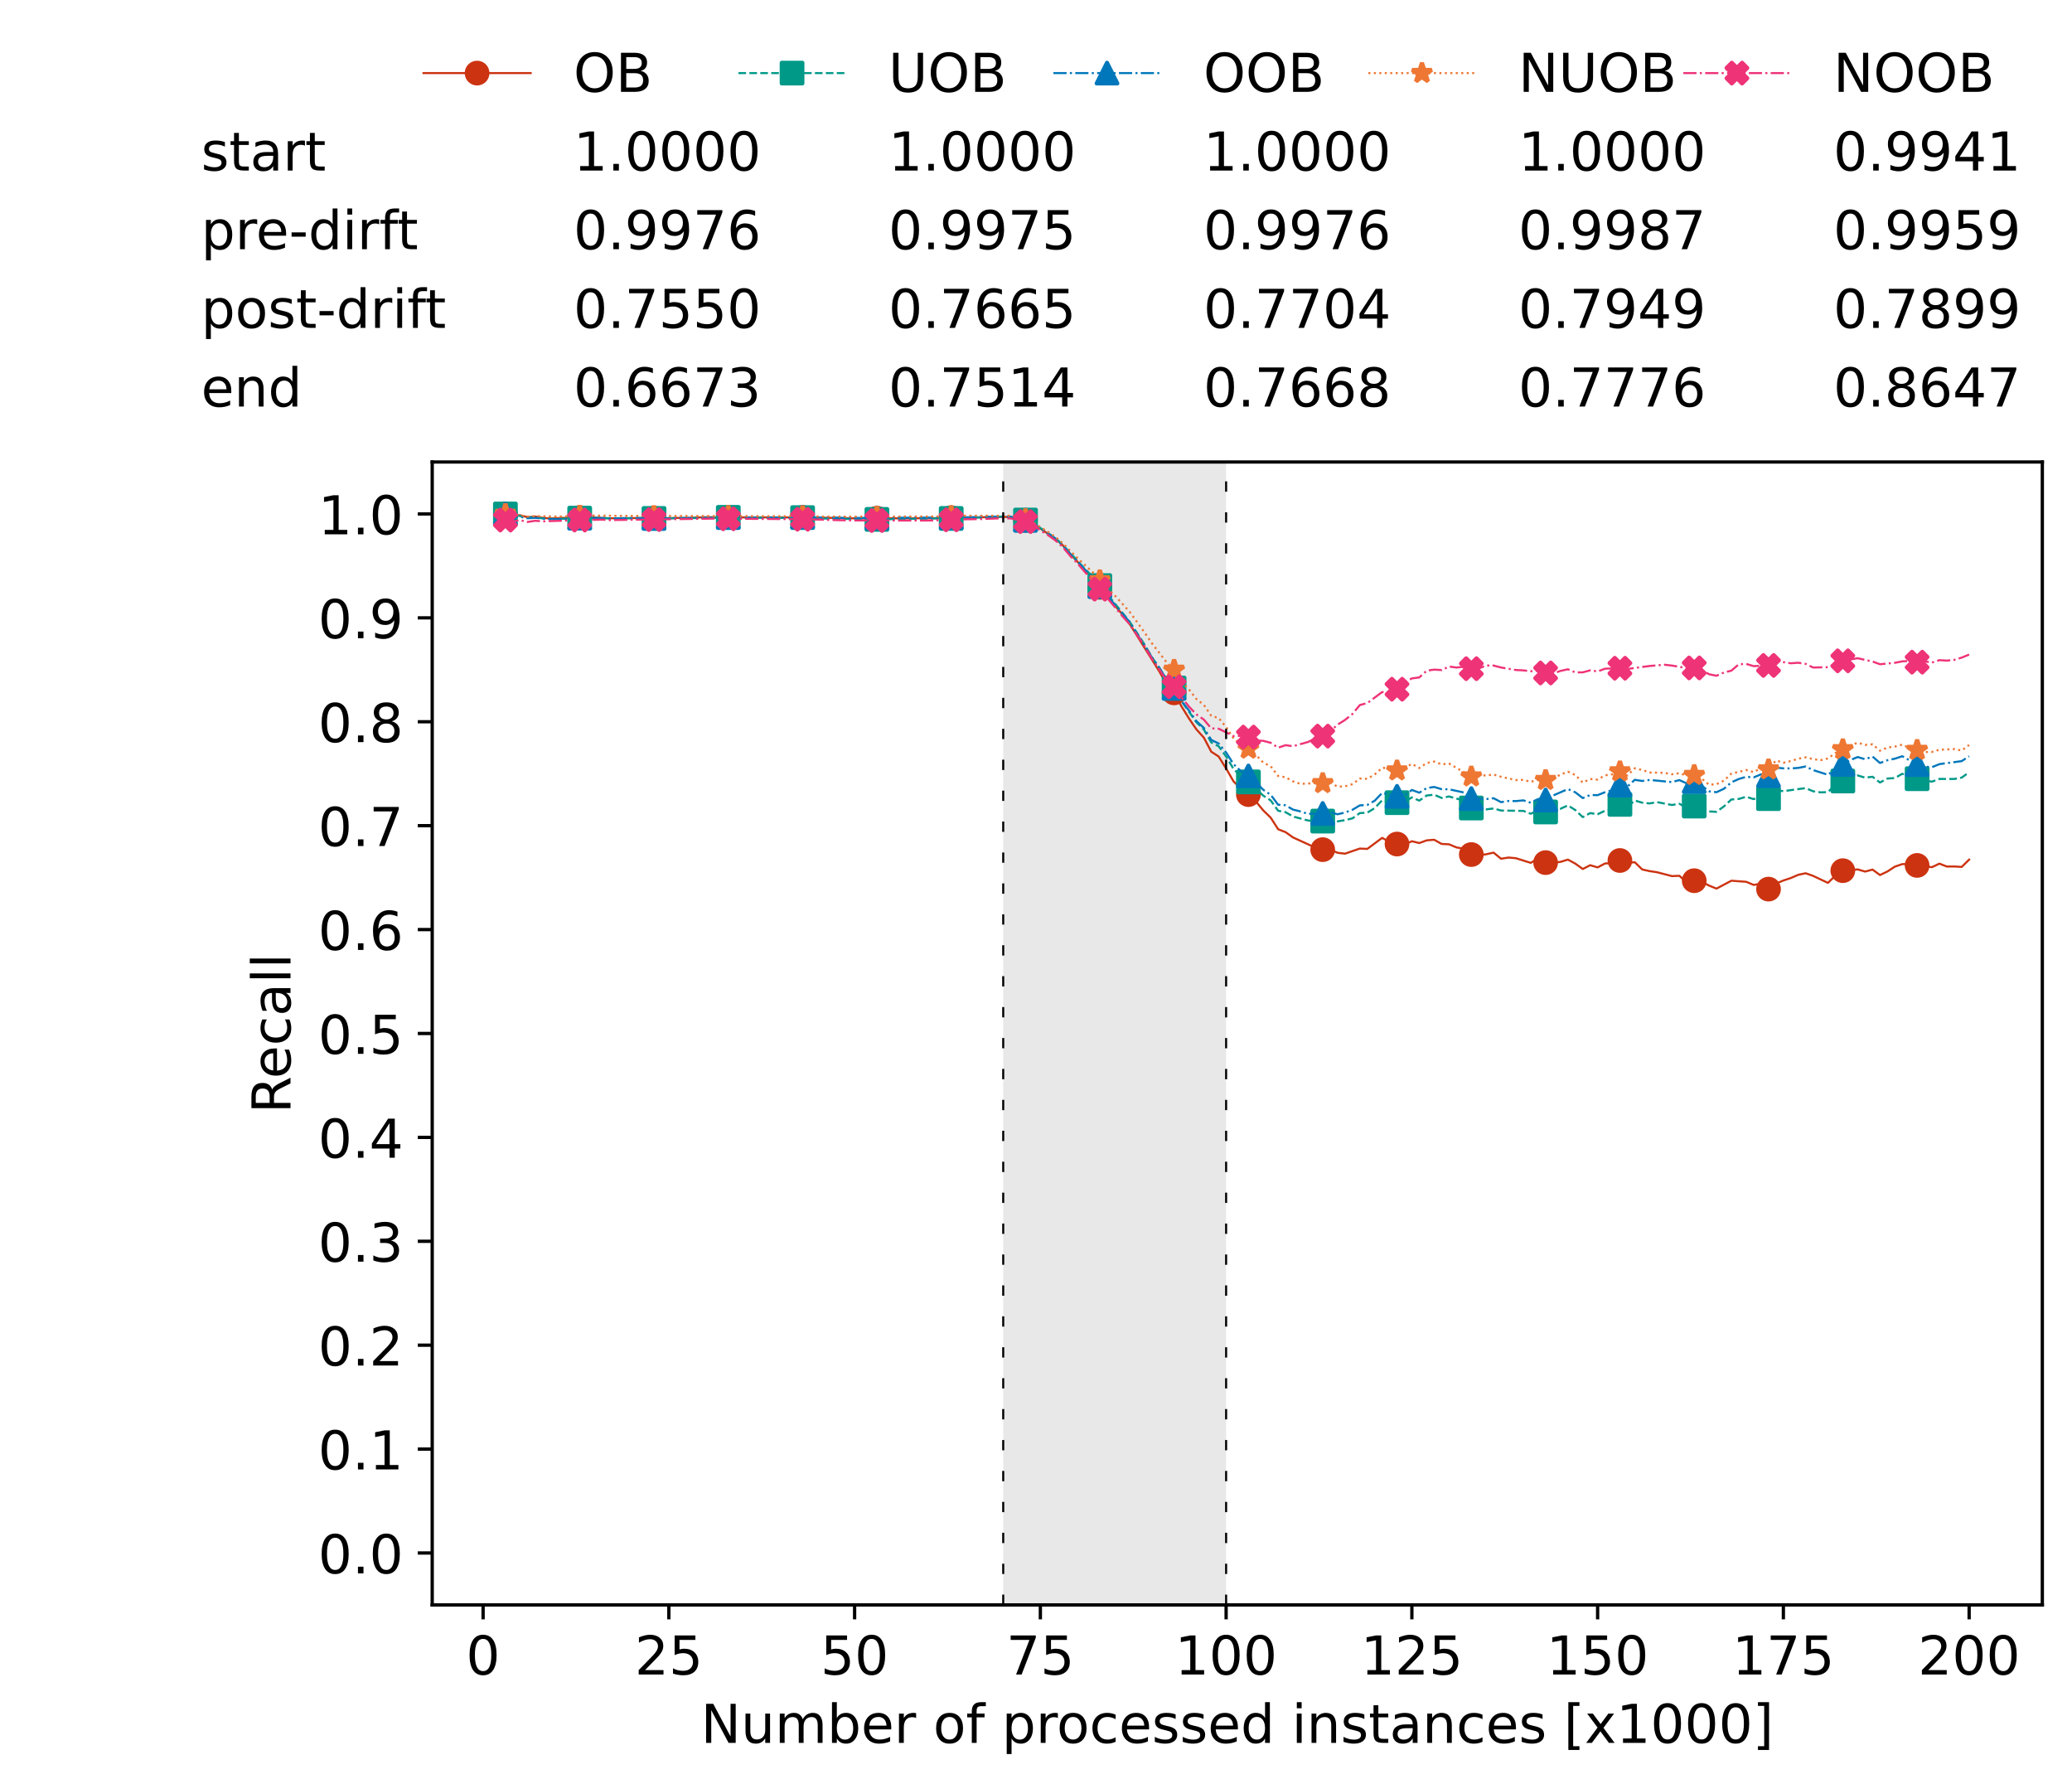 <?xml version="1.0" encoding="utf-8" standalone="no"?>
<!DOCTYPE svg PUBLIC "-//W3C//DTD SVG 1.1//EN"
  "http://www.w3.org/Graphics/SVG/1.1/DTD/svg11.dtd">
<!-- Created with matplotlib (https://matplotlib.org/) -->
<svg height="432.615pt" version="1.1" viewBox="0 0 502.65 432.615" width="502.65pt" xmlns="http://www.w3.org/2000/svg" xmlns:xlink="http://www.w3.org/1999/xlink">
 <defs>
  <style type="text/css">*{stroke-linecap:butt;stroke-linejoin:round;}</style>
 </defs>
 <g id="figure_1">
  <g id="patch_1">
   <path d="M 0 432.615 
L 502.65 432.615 
L 502.65 0 
L 0 0 
z
" style="fill:#ffffff;"/>
  </g>
  <g id="axes_1">
   <g id="patch_2">
    <path d="M 104.85 389.252 
L 495.45 389.252 
L 495.45 112.052 
L 104.85 112.052 
z
" style="fill:#ffffff;"/>
   </g>
   <g id="patch_3">
    <path clip-path="url(#p12cd9f2dbe)" d="M 297.446 389.252 
L 297.446 112.052 
L 243.372 112.052 
L 243.372 389.252 
z
" style="fill:#d3d3d3;opacity:0.5;"/>
   </g>
   <g id="matplotlib.axis_1">
    <g id="xtick_1">
     <g id="line2d_1">
      <defs>
       <path d="M 0 0 
L 0 3.5 
" id="m548796e072" style="stroke:#000000;stroke-width:0.8;"/>
      </defs>
      <g>
       <use style="stroke:#000000;stroke-width:0.8;" x="117.197" xlink:href="#m548796e072" y="389.252"/>
      </g>
     </g>
     <g id="text_1">
      <!-- 0 -->
      <g transform="translate(113.061 406.13)scale(0.13 -0.13)">
       <defs>
        <path d="M 31.781 66.406 
Q 24.172 66.406 20.328 58.906 
Q 16.5 51.422 16.5 36.375 
Q 16.5 21.391 20.328 13.891 
Q 24.172 6.391 31.781 6.391 
Q 39.453 6.391 43.281 13.891 
Q 47.125 21.391 47.125 36.375 
Q 47.125 51.422 43.281 58.906 
Q 39.453 66.406 31.781 66.406 
z
M 31.781 74.219 
Q 44.047 74.219 50.516 64.516 
Q 56.984 54.828 56.984 36.375 
Q 56.984 17.969 50.516 8.266 
Q 44.047 -1.422 31.781 -1.422 
Q 19.531 -1.422 13.062 8.266 
Q 6.594 17.969 6.594 36.375 
Q 6.594 54.828 13.062 64.516 
Q 19.531 74.219 31.781 74.219 
z
" id="DejaVuSans-48"/>
       </defs>
       <use xlink:href="#DejaVuSans-48"/>
      </g>
     </g>
    </g>
    <g id="xtick_2">
     <g id="line2d_2">
      <g>
       <use style="stroke:#000000;stroke-width:0.8;" x="162.259" xlink:href="#m548796e072" y="389.252"/>
      </g>
     </g>
     <g id="text_2">
      <!-- 25 -->
      <g transform="translate(153.988 406.13)scale(0.13 -0.13)">
       <defs>
        <path d="M 19.188 8.297 
L 53.609 8.297 
L 53.609 0 
L 7.328 0 
L 7.328 8.297 
Q 12.938 14.109 22.625 23.891 
Q 32.328 33.688 34.812 36.531 
Q 39.547 41.844 41.422 45.531 
Q 43.312 49.219 43.312 52.781 
Q 43.312 58.594 39.234 62.25 
Q 35.156 65.922 28.609 65.922 
Q 23.969 65.922 18.812 64.312 
Q 13.672 62.703 7.812 59.422 
L 7.812 69.391 
Q 13.766 71.781 18.938 73 
Q 24.125 74.219 28.422 74.219 
Q 39.75 74.219 46.484 68.547 
Q 53.219 62.891 53.219 53.422 
Q 53.219 48.922 51.531 44.891 
Q 49.859 40.875 45.406 35.406 
Q 44.188 33.984 37.641 27.219 
Q 31.109 20.453 19.188 8.297 
z
" id="DejaVuSans-50"/>
        <path d="M 10.797 72.906 
L 49.516 72.906 
L 49.516 64.594 
L 19.828 64.594 
L 19.828 46.734 
Q 21.969 47.469 24.109 47.828 
Q 26.266 48.188 28.422 48.188 
Q 40.625 48.188 47.75 41.5 
Q 54.891 34.812 54.891 23.391 
Q 54.891 11.625 47.562 5.094 
Q 40.234 -1.422 26.906 -1.422 
Q 22.312 -1.422 17.547 -0.641 
Q 12.797 0.141 7.719 1.703 
L 7.719 11.625 
Q 12.109 9.234 16.797 8.062 
Q 21.484 6.891 26.703 6.891 
Q 35.156 6.891 40.078 11.328 
Q 45.016 15.766 45.016 23.391 
Q 45.016 31 40.078 35.438 
Q 35.156 39.891 26.703 39.891 
Q 22.75 39.891 18.812 39.016 
Q 14.891 38.141 10.797 36.281 
z
" id="DejaVuSans-53"/>
       </defs>
       <use xlink:href="#DejaVuSans-50"/>
       <use x="63.623" xlink:href="#DejaVuSans-53"/>
      </g>
     </g>
    </g>
    <g id="xtick_3">
     <g id="line2d_3">
      <g>
       <use style="stroke:#000000;stroke-width:0.8;" x="207.322" xlink:href="#m548796e072" y="389.252"/>
      </g>
     </g>
     <g id="text_3">
      <!-- 50 -->
      <g transform="translate(199.05 406.13)scale(0.13 -0.13)">
       <use xlink:href="#DejaVuSans-53"/>
       <use x="63.623" xlink:href="#DejaVuSans-48"/>
      </g>
     </g>
    </g>
    <g id="xtick_4">
     <g id="line2d_4">
      <g>
       <use style="stroke:#000000;stroke-width:0.8;" x="252.384" xlink:href="#m548796e072" y="389.252"/>
      </g>
     </g>
     <g id="text_4">
      <!-- 75 -->
      <g transform="translate(244.113 406.13)scale(0.13 -0.13)">
       <defs>
        <path d="M 8.203 72.906 
L 55.078 72.906 
L 55.078 68.703 
L 28.609 0 
L 18.312 0 
L 43.219 64.594 
L 8.203 64.594 
z
" id="DejaVuSans-55"/>
       </defs>
       <use xlink:href="#DejaVuSans-55"/>
       <use x="63.623" xlink:href="#DejaVuSans-53"/>
      </g>
     </g>
    </g>
    <g id="xtick_5">
     <g id="line2d_5">
      <g>
       <use style="stroke:#000000;stroke-width:0.8;" x="297.446" xlink:href="#m548796e072" y="389.252"/>
      </g>
     </g>
     <g id="text_5">
      <!-- 100 -->
      <g transform="translate(285.039 406.13)scale(0.13 -0.13)">
       <defs>
        <path d="M 12.406 8.297 
L 28.516 8.297 
L 28.516 63.922 
L 10.984 60.406 
L 10.984 69.391 
L 28.422 72.906 
L 38.281 72.906 
L 38.281 8.297 
L 54.391 8.297 
L 54.391 0 
L 12.406 0 
z
" id="DejaVuSans-49"/>
       </defs>
       <use xlink:href="#DejaVuSans-49"/>
       <use x="63.623" xlink:href="#DejaVuSans-48"/>
       <use x="127.246" xlink:href="#DejaVuSans-48"/>
      </g>
     </g>
    </g>
    <g id="xtick_6">
     <g id="line2d_6">
      <g>
       <use style="stroke:#000000;stroke-width:0.8;" x="342.509" xlink:href="#m548796e072" y="389.252"/>
      </g>
     </g>
     <g id="text_6">
      <!-- 125 -->
      <g transform="translate(330.102 406.13)scale(0.13 -0.13)">
       <use xlink:href="#DejaVuSans-49"/>
       <use x="63.623" xlink:href="#DejaVuSans-50"/>
       <use x="127.246" xlink:href="#DejaVuSans-53"/>
      </g>
     </g>
    </g>
    <g id="xtick_7">
     <g id="line2d_7">
      <g>
       <use style="stroke:#000000;stroke-width:0.8;" x="387.571" xlink:href="#m548796e072" y="389.252"/>
      </g>
     </g>
     <g id="text_7">
      <!-- 150 -->
      <g transform="translate(375.164 406.13)scale(0.13 -0.13)">
       <use xlink:href="#DejaVuSans-49"/>
       <use x="63.623" xlink:href="#DejaVuSans-53"/>
       <use x="127.246" xlink:href="#DejaVuSans-48"/>
      </g>
     </g>
    </g>
    <g id="xtick_8">
     <g id="line2d_8">
      <g>
       <use style="stroke:#000000;stroke-width:0.8;" x="432.633" xlink:href="#m548796e072" y="389.252"/>
      </g>
     </g>
     <g id="text_8">
      <!-- 175 -->
      <g transform="translate(420.226 406.13)scale(0.13 -0.13)">
       <use xlink:href="#DejaVuSans-49"/>
       <use x="63.623" xlink:href="#DejaVuSans-55"/>
       <use x="127.246" xlink:href="#DejaVuSans-53"/>
      </g>
     </g>
    </g>
    <g id="xtick_9">
     <g id="line2d_9">
      <g>
       <use style="stroke:#000000;stroke-width:0.8;" x="477.695" xlink:href="#m548796e072" y="389.252"/>
      </g>
     </g>
     <g id="text_9">
      <!-- 200 -->
      <g transform="translate(465.289 406.13)scale(0.13 -0.13)">
       <use xlink:href="#DejaVuSans-50"/>
       <use x="63.623" xlink:href="#DejaVuSans-48"/>
       <use x="127.246" xlink:href="#DejaVuSans-48"/>
      </g>
     </g>
    </g>
    <g id="text_10">
     <!-- Number of processed instances [x1000] -->
     <g transform="translate(170.025 422.711)scale(0.13 -0.13)">
      <defs>
       <path d="M 9.812 72.906 
L 23.094 72.906 
L 55.422 11.922 
L 55.422 72.906 
L 64.984 72.906 
L 64.984 0 
L 51.703 0 
L 19.391 60.984 
L 19.391 0 
L 9.812 0 
z
" id="DejaVuSans-78"/>
       <path d="M 8.5 21.578 
L 8.5 54.688 
L 17.484 54.688 
L 17.484 21.922 
Q 17.484 14.156 20.5 10.266 
Q 23.531 6.391 29.594 6.391 
Q 36.859 6.391 41.078 11.031 
Q 45.312 15.672 45.312 23.688 
L 45.312 54.688 
L 54.297 54.688 
L 54.297 0 
L 45.312 0 
L 45.312 8.406 
Q 42.047 3.422 37.719 1 
Q 33.406 -1.422 27.688 -1.422 
Q 18.266 -1.422 13.375 4.438 
Q 8.5 10.297 8.5 21.578 
z
M 31.109 56 
z
" id="DejaVuSans-117"/>
       <path d="M 52 44.188 
Q 55.375 50.25 60.062 53.125 
Q 64.75 56 71.094 56 
Q 79.641 56 84.281 50.016 
Q 88.922 44.047 88.922 33.016 
L 88.922 0 
L 79.891 0 
L 79.891 32.719 
Q 79.891 40.578 77.094 44.375 
Q 74.312 48.188 68.609 48.188 
Q 61.625 48.188 57.562 43.547 
Q 53.516 38.922 53.516 30.906 
L 53.516 0 
L 44.484 0 
L 44.484 32.719 
Q 44.484 40.625 41.703 44.406 
Q 38.922 48.188 33.109 48.188 
Q 26.219 48.188 22.156 43.531 
Q 18.109 38.875 18.109 30.906 
L 18.109 0 
L 9.078 0 
L 9.078 54.688 
L 18.109 54.688 
L 18.109 46.188 
Q 21.188 51.219 25.484 53.609 
Q 29.781 56 35.688 56 
Q 41.656 56 45.828 52.969 
Q 50 49.953 52 44.188 
z
" id="DejaVuSans-109"/>
       <path d="M 48.688 27.297 
Q 48.688 37.203 44.609 42.844 
Q 40.531 48.484 33.406 48.484 
Q 26.266 48.484 22.188 42.844 
Q 18.109 37.203 18.109 27.297 
Q 18.109 17.391 22.188 11.75 
Q 26.266 6.109 33.406 6.109 
Q 40.531 6.109 44.609 11.75 
Q 48.688 17.391 48.688 27.297 
z
M 18.109 46.391 
Q 20.953 51.266 25.266 53.625 
Q 29.594 56 35.594 56 
Q 45.562 56 51.781 48.094 
Q 58.016 40.188 58.016 27.297 
Q 58.016 14.406 51.781 6.484 
Q 45.562 -1.422 35.594 -1.422 
Q 29.594 -1.422 25.266 0.953 
Q 20.953 3.328 18.109 8.203 
L 18.109 0 
L 9.078 0 
L 9.078 75.984 
L 18.109 75.984 
z
" id="DejaVuSans-98"/>
       <path d="M 56.203 29.594 
L 56.203 25.203 
L 14.891 25.203 
Q 15.484 15.922 20.484 11.062 
Q 25.484 6.203 34.422 6.203 
Q 39.594 6.203 44.453 7.469 
Q 49.312 8.734 54.109 11.281 
L 54.109 2.781 
Q 49.266 0.734 44.188 -0.344 
Q 39.109 -1.422 33.891 -1.422 
Q 20.797 -1.422 13.156 6.188 
Q 5.516 13.812 5.516 26.812 
Q 5.516 40.234 12.766 48.109 
Q 20.016 56 32.328 56 
Q 43.359 56 49.781 48.891 
Q 56.203 41.797 56.203 29.594 
z
M 47.219 32.234 
Q 47.125 39.594 43.094 43.984 
Q 39.062 48.391 32.422 48.391 
Q 24.906 48.391 20.391 44.141 
Q 15.875 39.891 15.188 32.172 
z
" id="DejaVuSans-101"/>
       <path d="M 41.109 46.297 
Q 39.594 47.172 37.812 47.578 
Q 36.031 48 33.891 48 
Q 26.266 48 22.188 43.047 
Q 18.109 38.094 18.109 28.812 
L 18.109 0 
L 9.078 0 
L 9.078 54.688 
L 18.109 54.688 
L 18.109 46.188 
Q 20.953 51.172 25.484 53.578 
Q 30.031 56 36.531 56 
Q 37.453 56 38.578 55.875 
Q 39.703 55.766 41.062 55.516 
z
" id="DejaVuSans-114"/>
       <path id="DejaVuSans-32"/>
       <path d="M 30.609 48.391 
Q 23.391 48.391 19.188 42.75 
Q 14.984 37.109 14.984 27.297 
Q 14.984 17.484 19.156 11.844 
Q 23.344 6.203 30.609 6.203 
Q 37.797 6.203 41.984 11.859 
Q 46.188 17.531 46.188 27.297 
Q 46.188 37.016 41.984 42.703 
Q 37.797 48.391 30.609 48.391 
z
M 30.609 56 
Q 42.328 56 49.016 48.375 
Q 55.719 40.766 55.719 27.297 
Q 55.719 13.875 49.016 6.219 
Q 42.328 -1.422 30.609 -1.422 
Q 18.844 -1.422 12.172 6.219 
Q 5.516 13.875 5.516 27.297 
Q 5.516 40.766 12.172 48.375 
Q 18.844 56 30.609 56 
z
" id="DejaVuSans-111"/>
       <path d="M 37.109 75.984 
L 37.109 68.5 
L 28.516 68.5 
Q 23.688 68.5 21.797 66.547 
Q 19.922 64.594 19.922 59.516 
L 19.922 54.688 
L 34.719 54.688 
L 34.719 47.703 
L 19.922 47.703 
L 19.922 0 
L 10.891 0 
L 10.891 47.703 
L 2.297 47.703 
L 2.297 54.688 
L 10.891 54.688 
L 10.891 58.5 
Q 10.891 67.625 15.141 71.797 
Q 19.391 75.984 28.609 75.984 
z
" id="DejaVuSans-102"/>
       <path d="M 18.109 8.203 
L 18.109 -20.797 
L 9.078 -20.797 
L 9.078 54.688 
L 18.109 54.688 
L 18.109 46.391 
Q 20.953 51.266 25.266 53.625 
Q 29.594 56 35.594 56 
Q 45.562 56 51.781 48.094 
Q 58.016 40.188 58.016 27.297 
Q 58.016 14.406 51.781 6.484 
Q 45.562 -1.422 35.594 -1.422 
Q 29.594 -1.422 25.266 0.953 
Q 20.953 3.328 18.109 8.203 
z
M 48.688 27.297 
Q 48.688 37.203 44.609 42.844 
Q 40.531 48.484 33.406 48.484 
Q 26.266 48.484 22.188 42.844 
Q 18.109 37.203 18.109 27.297 
Q 18.109 17.391 22.188 11.75 
Q 26.266 6.109 33.406 6.109 
Q 40.531 6.109 44.609 11.75 
Q 48.688 17.391 48.688 27.297 
z
" id="DejaVuSans-112"/>
       <path d="M 48.781 52.594 
L 48.781 44.188 
Q 44.969 46.297 41.141 47.344 
Q 37.312 48.391 33.406 48.391 
Q 24.656 48.391 19.812 42.844 
Q 14.984 37.312 14.984 27.297 
Q 14.984 17.281 19.812 11.734 
Q 24.656 6.203 33.406 6.203 
Q 37.312 6.203 41.141 7.25 
Q 44.969 8.297 48.781 10.406 
L 48.781 2.094 
Q 45.016 0.344 40.984 -0.531 
Q 36.969 -1.422 32.422 -1.422 
Q 20.062 -1.422 12.781 6.344 
Q 5.516 14.109 5.516 27.297 
Q 5.516 40.672 12.859 48.328 
Q 20.219 56 33.016 56 
Q 37.156 56 41.109 55.141 
Q 45.062 54.297 48.781 52.594 
z
" id="DejaVuSans-99"/>
       <path d="M 44.281 53.078 
L 44.281 44.578 
Q 40.484 46.531 36.375 47.5 
Q 32.281 48.484 27.875 48.484 
Q 21.188 48.484 17.844 46.438 
Q 14.5 44.391 14.5 40.281 
Q 14.5 37.156 16.891 35.375 
Q 19.281 33.594 26.516 31.984 
L 29.594 31.297 
Q 39.156 29.25 43.188 25.516 
Q 47.219 21.781 47.219 15.094 
Q 47.219 7.469 41.188 3.016 
Q 35.156 -1.422 24.609 -1.422 
Q 20.219 -1.422 15.453 -0.562 
Q 10.688 0.297 5.422 2 
L 5.422 11.281 
Q 10.406 8.688 15.234 7.391 
Q 20.062 6.109 24.812 6.109 
Q 31.156 6.109 34.562 8.281 
Q 37.984 10.453 37.984 14.406 
Q 37.984 18.062 35.516 20.016 
Q 33.062 21.969 24.703 23.781 
L 21.578 24.516 
Q 13.234 26.266 9.516 29.906 
Q 5.812 33.547 5.812 39.891 
Q 5.812 47.609 11.281 51.797 
Q 16.75 56 26.812 56 
Q 31.781 56 36.172 55.266 
Q 40.578 54.547 44.281 53.078 
z
" id="DejaVuSans-115"/>
       <path d="M 45.406 46.391 
L 45.406 75.984 
L 54.391 75.984 
L 54.391 0 
L 45.406 0 
L 45.406 8.203 
Q 42.578 3.328 38.25 0.953 
Q 33.938 -1.422 27.875 -1.422 
Q 17.969 -1.422 11.734 6.484 
Q 5.516 14.406 5.516 27.297 
Q 5.516 40.188 11.734 48.094 
Q 17.969 56 27.875 56 
Q 33.938 56 38.25 53.625 
Q 42.578 51.266 45.406 46.391 
z
M 14.797 27.297 
Q 14.797 17.391 18.875 11.75 
Q 22.953 6.109 30.078 6.109 
Q 37.203 6.109 41.297 11.75 
Q 45.406 17.391 45.406 27.297 
Q 45.406 37.203 41.297 42.844 
Q 37.203 48.484 30.078 48.484 
Q 22.953 48.484 18.875 42.844 
Q 14.797 37.203 14.797 27.297 
z
" id="DejaVuSans-100"/>
       <path d="M 9.422 54.688 
L 18.406 54.688 
L 18.406 0 
L 9.422 0 
z
M 9.422 75.984 
L 18.406 75.984 
L 18.406 64.594 
L 9.422 64.594 
z
" id="DejaVuSans-105"/>
       <path d="M 54.891 33.016 
L 54.891 0 
L 45.906 0 
L 45.906 32.719 
Q 45.906 40.484 42.875 44.328 
Q 39.844 48.188 33.797 48.188 
Q 26.516 48.188 22.312 43.547 
Q 18.109 38.922 18.109 30.906 
L 18.109 0 
L 9.078 0 
L 9.078 54.688 
L 18.109 54.688 
L 18.109 46.188 
Q 21.344 51.125 25.703 53.562 
Q 30.078 56 35.797 56 
Q 45.219 56 50.047 50.172 
Q 54.891 44.344 54.891 33.016 
z
" id="DejaVuSans-110"/>
       <path d="M 18.312 70.219 
L 18.312 54.688 
L 36.812 54.688 
L 36.812 47.703 
L 18.312 47.703 
L 18.312 18.016 
Q 18.312 11.328 20.141 9.422 
Q 21.969 7.516 27.594 7.516 
L 36.812 7.516 
L 36.812 0 
L 27.594 0 
Q 17.188 0 13.234 3.875 
Q 9.281 7.766 9.281 18.016 
L 9.281 47.703 
L 2.688 47.703 
L 2.688 54.688 
L 9.281 54.688 
L 9.281 70.219 
z
" id="DejaVuSans-116"/>
       <path d="M 34.281 27.484 
Q 23.391 27.484 19.188 25 
Q 14.984 22.516 14.984 16.5 
Q 14.984 11.719 18.141 8.906 
Q 21.297 6.109 26.703 6.109 
Q 34.188 6.109 38.703 11.406 
Q 43.219 16.703 43.219 25.484 
L 43.219 27.484 
z
M 52.203 31.203 
L 52.203 0 
L 43.219 0 
L 43.219 8.297 
Q 40.141 3.328 35.547 0.953 
Q 30.953 -1.422 24.312 -1.422 
Q 15.922 -1.422 10.953 3.297 
Q 6 8.016 6 15.922 
Q 6 25.141 12.172 29.828 
Q 18.359 34.516 30.609 34.516 
L 43.219 34.516 
L 43.219 35.406 
Q 43.219 41.609 39.141 45 
Q 35.062 48.391 27.688 48.391 
Q 23 48.391 18.547 47.266 
Q 14.109 46.141 10.016 43.891 
L 10.016 52.203 
Q 14.938 54.109 19.578 55.047 
Q 24.219 56 28.609 56 
Q 40.484 56 46.344 49.844 
Q 52.203 43.703 52.203 31.203 
z
" id="DejaVuSans-97"/>
       <path d="M 8.594 75.984 
L 29.297 75.984 
L 29.297 69 
L 17.578 69 
L 17.578 -6.203 
L 29.297 -6.203 
L 29.297 -13.188 
L 8.594 -13.188 
z
" id="DejaVuSans-91"/>
       <path d="M 54.891 54.688 
L 35.109 28.078 
L 55.906 0 
L 45.312 0 
L 29.391 21.484 
L 13.484 0 
L 2.875 0 
L 24.125 28.609 
L 4.688 54.688 
L 15.281 54.688 
L 29.781 35.203 
L 44.281 54.688 
z
" id="DejaVuSans-120"/>
       <path d="M 30.422 75.984 
L 30.422 -13.188 
L 9.719 -13.188 
L 9.719 -6.203 
L 21.391 -6.203 
L 21.391 69 
L 9.719 69 
L 9.719 75.984 
z
" id="DejaVuSans-93"/>
      </defs>
      <use xlink:href="#DejaVuSans-78"/>
      <use x="74.805" xlink:href="#DejaVuSans-117"/>
      <use x="138.184" xlink:href="#DejaVuSans-109"/>
      <use x="235.596" xlink:href="#DejaVuSans-98"/>
      <use x="299.072" xlink:href="#DejaVuSans-101"/>
      <use x="360.596" xlink:href="#DejaVuSans-114"/>
      <use x="401.709" xlink:href="#DejaVuSans-32"/>
      <use x="433.496" xlink:href="#DejaVuSans-111"/>
      <use x="494.678" xlink:href="#DejaVuSans-102"/>
      <use x="529.883" xlink:href="#DejaVuSans-32"/>
      <use x="561.67" xlink:href="#DejaVuSans-112"/>
      <use x="625.146" xlink:href="#DejaVuSans-114"/>
      <use x="664.01" xlink:href="#DejaVuSans-111"/>
      <use x="725.191" xlink:href="#DejaVuSans-99"/>
      <use x="780.172" xlink:href="#DejaVuSans-101"/>
      <use x="841.695" xlink:href="#DejaVuSans-115"/>
      <use x="893.795" xlink:href="#DejaVuSans-115"/>
      <use x="945.895" xlink:href="#DejaVuSans-101"/>
      <use x="1007.418" xlink:href="#DejaVuSans-100"/>
      <use x="1070.895" xlink:href="#DejaVuSans-32"/>
      <use x="1102.682" xlink:href="#DejaVuSans-105"/>
      <use x="1130.465" xlink:href="#DejaVuSans-110"/>
      <use x="1193.844" xlink:href="#DejaVuSans-115"/>
      <use x="1245.943" xlink:href="#DejaVuSans-116"/>
      <use x="1285.152" xlink:href="#DejaVuSans-97"/>
      <use x="1346.432" xlink:href="#DejaVuSans-110"/>
      <use x="1409.811" xlink:href="#DejaVuSans-99"/>
      <use x="1464.791" xlink:href="#DejaVuSans-101"/>
      <use x="1526.314" xlink:href="#DejaVuSans-115"/>
      <use x="1578.414" xlink:href="#DejaVuSans-32"/>
      <use x="1610.201" xlink:href="#DejaVuSans-91"/>
      <use x="1649.215" xlink:href="#DejaVuSans-120"/>
      <use x="1708.395" xlink:href="#DejaVuSans-49"/>
      <use x="1772.018" xlink:href="#DejaVuSans-48"/>
      <use x="1835.641" xlink:href="#DejaVuSans-48"/>
      <use x="1899.264" xlink:href="#DejaVuSans-48"/>
      <use x="1962.887" xlink:href="#DejaVuSans-93"/>
     </g>
    </g>
   </g>
   <g id="matplotlib.axis_2">
    <g id="ytick_1">
     <g id="line2d_10">
      <defs>
       <path d="M 0 0 
L -3.5 0 
" id="m5a80399158" style="stroke:#000000;stroke-width:0.8;"/>
      </defs>
      <g>
       <use style="stroke:#000000;stroke-width:0.8;" x="104.85" xlink:href="#m5a80399158" y="376.652"/>
      </g>
     </g>
     <g id="text_11">
      <!-- 0.0 -->
      <g transform="translate(77.176 381.591)scale(0.13 -0.13)">
       <defs>
        <path d="M 10.688 12.406 
L 21 12.406 
L 21 0 
L 10.688 0 
z
" id="DejaVuSans-46"/>
       </defs>
       <use xlink:href="#DejaVuSans-48"/>
       <use x="63.623" xlink:href="#DejaVuSans-46"/>
       <use x="95.41" xlink:href="#DejaVuSans-48"/>
      </g>
     </g>
    </g>
    <g id="ytick_2">
     <g id="line2d_11">
      <g>
       <use style="stroke:#000000;stroke-width:0.8;" x="104.85" xlink:href="#m5a80399158" y="351.452"/>
      </g>
     </g>
     <g id="text_12">
      <!-- 0.1 -->
      <g transform="translate(77.176 356.391)scale(0.13 -0.13)">
       <use xlink:href="#DejaVuSans-48"/>
       <use x="63.623" xlink:href="#DejaVuSans-46"/>
       <use x="95.41" xlink:href="#DejaVuSans-49"/>
      </g>
     </g>
    </g>
    <g id="ytick_3">
     <g id="line2d_12">
      <g>
       <use style="stroke:#000000;stroke-width:0.8;" x="104.85" xlink:href="#m5a80399158" y="326.252"/>
      </g>
     </g>
     <g id="text_13">
      <!-- 0.2 -->
      <g transform="translate(77.176 331.191)scale(0.13 -0.13)">
       <use xlink:href="#DejaVuSans-48"/>
       <use x="63.623" xlink:href="#DejaVuSans-46"/>
       <use x="95.41" xlink:href="#DejaVuSans-50"/>
      </g>
     </g>
    </g>
    <g id="ytick_4">
     <g id="line2d_13">
      <g>
       <use style="stroke:#000000;stroke-width:0.8;" x="104.85" xlink:href="#m5a80399158" y="301.052"/>
      </g>
     </g>
     <g id="text_14">
      <!-- 0.3 -->
      <g transform="translate(77.176 305.991)scale(0.13 -0.13)">
       <defs>
        <path d="M 40.578 39.312 
Q 47.656 37.797 51.625 33 
Q 55.609 28.219 55.609 21.188 
Q 55.609 10.406 48.188 4.484 
Q 40.766 -1.422 27.094 -1.422 
Q 22.516 -1.422 17.656 -0.516 
Q 12.797 0.391 7.625 2.203 
L 7.625 11.719 
Q 11.719 9.328 16.594 8.109 
Q 21.484 6.891 26.812 6.891 
Q 36.078 6.891 40.938 10.547 
Q 45.797 14.203 45.797 21.188 
Q 45.797 27.641 41.281 31.266 
Q 36.766 34.906 28.719 34.906 
L 20.219 34.906 
L 20.219 43.016 
L 29.109 43.016 
Q 36.375 43.016 40.234 45.922 
Q 44.094 48.828 44.094 54.297 
Q 44.094 59.906 40.109 62.906 
Q 36.141 65.922 28.719 65.922 
Q 24.656 65.922 20.016 65.031 
Q 15.375 64.156 9.812 62.312 
L 9.812 71.094 
Q 15.438 72.656 20.344 73.438 
Q 25.25 74.219 29.594 74.219 
Q 40.828 74.219 47.359 69.109 
Q 53.906 64.016 53.906 55.328 
Q 53.906 49.266 50.438 45.094 
Q 46.969 40.922 40.578 39.312 
z
" id="DejaVuSans-51"/>
       </defs>
       <use xlink:href="#DejaVuSans-48"/>
       <use x="63.623" xlink:href="#DejaVuSans-46"/>
       <use x="95.41" xlink:href="#DejaVuSans-51"/>
      </g>
     </g>
    </g>
    <g id="ytick_5">
     <g id="line2d_14">
      <g>
       <use style="stroke:#000000;stroke-width:0.8;" x="104.85" xlink:href="#m5a80399158" y="275.852"/>
      </g>
     </g>
     <g id="text_15">
      <!-- 0.4 -->
      <g transform="translate(77.176 280.791)scale(0.13 -0.13)">
       <defs>
        <path d="M 37.797 64.312 
L 12.891 25.391 
L 37.797 25.391 
z
M 35.203 72.906 
L 47.609 72.906 
L 47.609 25.391 
L 58.016 25.391 
L 58.016 17.188 
L 47.609 17.188 
L 47.609 0 
L 37.797 0 
L 37.797 17.188 
L 4.891 17.188 
L 4.891 26.703 
z
" id="DejaVuSans-52"/>
       </defs>
       <use xlink:href="#DejaVuSans-48"/>
       <use x="63.623" xlink:href="#DejaVuSans-46"/>
       <use x="95.41" xlink:href="#DejaVuSans-52"/>
      </g>
     </g>
    </g>
    <g id="ytick_6">
     <g id="line2d_15">
      <g>
       <use style="stroke:#000000;stroke-width:0.8;" x="104.85" xlink:href="#m5a80399158" y="250.652"/>
      </g>
     </g>
     <g id="text_16">
      <!-- 0.5 -->
      <g transform="translate(77.176 255.591)scale(0.13 -0.13)">
       <use xlink:href="#DejaVuSans-48"/>
       <use x="63.623" xlink:href="#DejaVuSans-46"/>
       <use x="95.41" xlink:href="#DejaVuSans-53"/>
      </g>
     </g>
    </g>
    <g id="ytick_7">
     <g id="line2d_16">
      <g>
       <use style="stroke:#000000;stroke-width:0.8;" x="104.85" xlink:href="#m5a80399158" y="225.452"/>
      </g>
     </g>
     <g id="text_17">
      <!-- 0.6 -->
      <g transform="translate(77.176 230.391)scale(0.13 -0.13)">
       <defs>
        <path d="M 33.016 40.375 
Q 26.375 40.375 22.484 35.828 
Q 18.609 31.297 18.609 23.391 
Q 18.609 15.531 22.484 10.953 
Q 26.375 6.391 33.016 6.391 
Q 39.656 6.391 43.531 10.953 
Q 47.406 15.531 47.406 23.391 
Q 47.406 31.297 43.531 35.828 
Q 39.656 40.375 33.016 40.375 
z
M 52.594 71.297 
L 52.594 62.312 
Q 48.875 64.062 45.094 64.984 
Q 41.312 65.922 37.594 65.922 
Q 27.828 65.922 22.672 59.328 
Q 17.531 52.734 16.797 39.406 
Q 19.672 43.656 24.016 45.922 
Q 28.375 48.188 33.594 48.188 
Q 44.578 48.188 50.953 41.516 
Q 57.328 34.859 57.328 23.391 
Q 57.328 12.156 50.688 5.359 
Q 44.047 -1.422 33.016 -1.422 
Q 20.359 -1.422 13.672 8.266 
Q 6.984 17.969 6.984 36.375 
Q 6.984 53.656 15.188 63.938 
Q 23.391 74.219 37.203 74.219 
Q 40.922 74.219 44.703 73.484 
Q 48.484 72.75 52.594 71.297 
z
" id="DejaVuSans-54"/>
       </defs>
       <use xlink:href="#DejaVuSans-48"/>
       <use x="63.623" xlink:href="#DejaVuSans-46"/>
       <use x="95.41" xlink:href="#DejaVuSans-54"/>
      </g>
     </g>
    </g>
    <g id="ytick_8">
     <g id="line2d_17">
      <g>
       <use style="stroke:#000000;stroke-width:0.8;" x="104.85" xlink:href="#m5a80399158" y="200.252"/>
      </g>
     </g>
     <g id="text_18">
      <!-- 0.7 -->
      <g transform="translate(77.176 205.191)scale(0.13 -0.13)">
       <use xlink:href="#DejaVuSans-48"/>
       <use x="63.623" xlink:href="#DejaVuSans-46"/>
       <use x="95.41" xlink:href="#DejaVuSans-55"/>
      </g>
     </g>
    </g>
    <g id="ytick_9">
     <g id="line2d_18">
      <g>
       <use style="stroke:#000000;stroke-width:0.8;" x="104.85" xlink:href="#m5a80399158" y="175.052"/>
      </g>
     </g>
     <g id="text_19">
      <!-- 0.8 -->
      <g transform="translate(77.176 179.991)scale(0.13 -0.13)">
       <defs>
        <path d="M 31.781 34.625 
Q 24.75 34.625 20.719 30.859 
Q 16.703 27.094 16.703 20.516 
Q 16.703 13.922 20.719 10.156 
Q 24.75 6.391 31.781 6.391 
Q 38.812 6.391 42.859 10.172 
Q 46.922 13.969 46.922 20.516 
Q 46.922 27.094 42.891 30.859 
Q 38.875 34.625 31.781 34.625 
z
M 21.922 38.812 
Q 15.578 40.375 12.031 44.719 
Q 8.5 49.078 8.5 55.328 
Q 8.5 64.062 14.719 69.141 
Q 20.953 74.219 31.781 74.219 
Q 42.672 74.219 48.875 69.141 
Q 55.078 64.062 55.078 55.328 
Q 55.078 49.078 51.531 44.719 
Q 48 40.375 41.703 38.812 
Q 48.828 37.156 52.797 32.312 
Q 56.781 27.484 56.781 20.516 
Q 56.781 9.906 50.312 4.234 
Q 43.844 -1.422 31.781 -1.422 
Q 19.734 -1.422 13.25 4.234 
Q 6.781 9.906 6.781 20.516 
Q 6.781 27.484 10.781 32.312 
Q 14.797 37.156 21.922 38.812 
z
M 18.312 54.391 
Q 18.312 48.734 21.844 45.562 
Q 25.391 42.391 31.781 42.391 
Q 38.141 42.391 41.719 45.562 
Q 45.312 48.734 45.312 54.391 
Q 45.312 60.062 41.719 63.234 
Q 38.141 66.406 31.781 66.406 
Q 25.391 66.406 21.844 63.234 
Q 18.312 60.062 18.312 54.391 
z
" id="DejaVuSans-56"/>
       </defs>
       <use xlink:href="#DejaVuSans-48"/>
       <use x="63.623" xlink:href="#DejaVuSans-46"/>
       <use x="95.41" xlink:href="#DejaVuSans-56"/>
      </g>
     </g>
    </g>
    <g id="ytick_10">
     <g id="line2d_19">
      <g>
       <use style="stroke:#000000;stroke-width:0.8;" x="104.85" xlink:href="#m5a80399158" y="149.852"/>
      </g>
     </g>
     <g id="text_20">
      <!-- 0.9 -->
      <g transform="translate(77.176 154.791)scale(0.13 -0.13)">
       <defs>
        <path d="M 10.984 1.516 
L 10.984 10.5 
Q 14.703 8.734 18.5 7.812 
Q 22.312 6.891 25.984 6.891 
Q 35.75 6.891 40.891 13.453 
Q 46.047 20.016 46.781 33.406 
Q 43.953 29.203 39.594 26.953 
Q 35.25 24.703 29.984 24.703 
Q 19.047 24.703 12.672 31.312 
Q 6.297 37.938 6.297 49.422 
Q 6.297 60.641 12.938 67.422 
Q 19.578 74.219 30.609 74.219 
Q 43.266 74.219 49.922 64.516 
Q 56.594 54.828 56.594 36.375 
Q 56.594 19.141 48.406 8.859 
Q 40.234 -1.422 26.422 -1.422 
Q 22.703 -1.422 18.891 -0.688 
Q 15.094 0.047 10.984 1.516 
z
M 30.609 32.422 
Q 37.25 32.422 41.125 36.953 
Q 45.016 41.5 45.016 49.422 
Q 45.016 57.281 41.125 61.844 
Q 37.25 66.406 30.609 66.406 
Q 23.969 66.406 20.094 61.844 
Q 16.219 57.281 16.219 49.422 
Q 16.219 41.5 20.094 36.953 
Q 23.969 32.422 30.609 32.422 
z
" id="DejaVuSans-57"/>
       </defs>
       <use xlink:href="#DejaVuSans-48"/>
       <use x="63.623" xlink:href="#DejaVuSans-46"/>
       <use x="95.41" xlink:href="#DejaVuSans-57"/>
      </g>
     </g>
    </g>
    <g id="ytick_11">
     <g id="line2d_20">
      <g>
       <use style="stroke:#000000;stroke-width:0.8;" x="104.85" xlink:href="#m5a80399158" y="124.652"/>
      </g>
     </g>
     <g id="text_21">
      <!-- 1.0 -->
      <g transform="translate(77.176 129.591)scale(0.13 -0.13)">
       <use xlink:href="#DejaVuSans-49"/>
       <use x="63.623" xlink:href="#DejaVuSans-46"/>
       <use x="95.41" xlink:href="#DejaVuSans-48"/>
      </g>
     </g>
    </g>
    <g id="text_22">
     <!-- Recall -->
     <g transform="translate(70.472 270.044)rotate(-90)scale(0.13 -0.13)">
      <defs>
       <path d="M 44.391 34.188 
Q 47.562 33.109 50.562 29.594 
Q 53.562 26.078 56.594 19.922 
L 66.609 0 
L 56 0 
L 46.688 18.703 
Q 43.062 26.031 39.672 28.422 
Q 36.281 30.812 30.422 30.812 
L 19.672 30.812 
L 19.672 0 
L 9.812 0 
L 9.812 72.906 
L 32.078 72.906 
Q 44.578 72.906 50.734 67.672 
Q 56.891 62.453 56.891 51.906 
Q 56.891 45.016 53.688 40.469 
Q 50.484 35.938 44.391 34.188 
z
M 19.672 64.797 
L 19.672 38.922 
L 32.078 38.922 
Q 39.203 38.922 42.844 42.219 
Q 46.484 45.516 46.484 51.906 
Q 46.484 58.297 42.844 61.547 
Q 39.203 64.797 32.078 64.797 
z
" id="DejaVuSans-82"/>
       <path d="M 9.422 75.984 
L 18.406 75.984 
L 18.406 0 
L 9.422 0 
z
" id="DejaVuSans-108"/>
      </defs>
      <use xlink:href="#DejaVuSans-82"/>
      <use x="64.982" xlink:href="#DejaVuSans-101"/>
      <use x="126.506" xlink:href="#DejaVuSans-99"/>
      <use x="181.486" xlink:href="#DejaVuSans-97"/>
      <use x="242.766" xlink:href="#DejaVuSans-108"/>
      <use x="270.549" xlink:href="#DejaVuSans-108"/>
     </g>
    </g>
   </g>
   <g id="line2d_21"/>
   <g id="line2d_22"/>
   <g id="line2d_23"/>
   <g id="line2d_24"/>
   <g id="line2d_25"/>
   <g id="line2d_26">
    <path clip-path="url(#p12cd9f2dbe)" d="M 122.605 124.652 
L 124.407 124.912 
L 126.21 124.991 
L 128.012 125.437 
L 129.815 125.28 
L 131.617 125.584 
L 133.419 125.737 
L 137.024 125.602 
L 144.234 125.513 
L 147.839 125.7 
L 156.852 125.635 
L 162.259 125.684 
L 164.062 125.603 
L 165.864 125.652 
L 171.272 125.432 
L 176.679 125.479 
L 196.507 125.49 
L 207.322 125.719 
L 214.532 125.722 
L 228.952 125.669 
L 232.557 125.52 
L 245.174 125.357 
L 248.779 126.182 
L 250.581 126.95 
L 254.186 129.427 
L 255.989 130.646 
L 257.791 132.225 
L 259.594 134.304 
L 263.199 138.196 
L 265.001 140.123 
L 268.606 144.632 
L 272.211 148.954 
L 274.014 151.273 
L 281.224 162.816 
L 283.026 166.005 
L 284.829 168.046 
L 286.631 171.331 
L 288.434 174.249 
L 290.236 176.897 
L 292.039 178.893 
L 293.841 182.314 
L 295.644 183.491 
L 297.446 186.393 
L 299.249 189.521 
L 301.051 191.279 
L 302.854 192.717 
L 304.656 194.373 
L 306.459 196.555 
L 308.261 198.311 
L 310.064 201.115 
L 311.866 201.825 
L 313.669 203.102 
L 319.076 205.571 
L 320.879 206.068 
L 322.681 206.069 
L 324.484 206.833 
L 326.286 207.043 
L 329.891 205.803 
L 331.694 205.889 
L 335.299 203.208 
L 337.101 204.232 
L 338.904 204.71 
L 340.706 204.831 
L 342.509 204.027 
L 344.311 204.47 
L 346.114 203.813 
L 347.916 203.671 
L 349.719 204.68 
L 351.521 204.773 
L 353.324 205.529 
L 355.126 205.838 
L 356.928 207.262 
L 358.731 207.454 
L 360.533 207.189 
L 362.336 206.792 
L 364.138 208.273 
L 365.941 207.984 
L 367.743 208.143 
L 371.348 209.274 
L 373.151 208.182 
L 374.953 209.213 
L 376.756 209.255 
L 378.558 209.036 
L 380.361 208.486 
L 382.163 209.463 
L 383.966 210.761 
L 385.768 209.841 
L 387.571 210.374 
L 389.373 209.415 
L 391.176 209.361 
L 392.978 208.701 
L 394.781 209.297 
L 396.583 209.115 
L 398.386 210.875 
L 400.188 211.278 
L 401.991 211.548 
L 405.596 212.485 
L 407.398 212.406 
L 409.201 214.013 
L 411.003 213.6 
L 412.806 213.842 
L 414.608 214.788 
L 416.411 215.515 
L 420.016 213.604 
L 423.621 213.865 
L 425.423 214.622 
L 427.226 214.328 
L 429.028 215.64 
L 430.831 214.301 
L 432.633 213.55 
L 434.436 212.954 
L 436.238 212.171 
L 438.041 211.792 
L 439.843 212.432 
L 443.448 214.127 
L 445.251 212.374 
L 447.053 211.165 
L 448.856 211.078 
L 450.658 210.857 
L 452.461 211.388 
L 454.263 210.906 
L 456.066 212.227 
L 457.868 211.367 
L 459.671 210.194 
L 461.473 209.577 
L 463.276 209.573 
L 465.078 209.895 
L 468.683 210.317 
L 470.485 209.461 
L 472.288 210.165 
L 474.09 210.147 
L 475.893 210.26 
L 477.695 208.487 
L 477.695 208.487 
" style="fill:none;stroke:#cc3311;stroke-linecap:square;stroke-width:0.5;"/>
    <defs>
     <path d="M 0 2.5 
C 0.663 2.5 1.299 2.237 1.768 1.768 
C 2.237 1.299 2.5 0.663 2.5 0 
C 2.5 -0.663 2.237 -1.299 1.768 -1.768 
C 1.299 -2.237 0.663 -2.5 0 -2.5 
C -0.663 -2.5 -1.299 -2.237 -1.768 -1.768 
C -2.237 -1.299 -2.5 -0.663 -2.5 0 
C -2.5 0.663 -2.237 1.299 -1.768 1.768 
C -1.299 2.237 -0.663 2.5 0 2.5 
z
" id="mdd873c1f3b" style="stroke:#cc3311;"/>
    </defs>
    <g clip-path="url(#p12cd9f2dbe)">
     <use style="fill:#cc3311;stroke:#cc3311;" x="122.605" xlink:href="#mdd873c1f3b" y="124.652"/>
     <use style="fill:#cc3311;stroke:#cc3311;" x="140.629" xlink:href="#mdd873c1f3b" y="125.525"/>
     <use style="fill:#cc3311;stroke:#cc3311;" x="158.654" xlink:href="#mdd873c1f3b" y="125.66"/>
     <use style="fill:#cc3311;stroke:#cc3311;" x="176.679" xlink:href="#mdd873c1f3b" y="125.479"/>
     <use style="fill:#cc3311;stroke:#cc3311;" x="194.704" xlink:href="#mdd873c1f3b" y="125.489"/>
     <use style="fill:#cc3311;stroke:#cc3311;" x="212.729" xlink:href="#mdd873c1f3b" y="125.693"/>
     <use style="fill:#cc3311;stroke:#cc3311;" x="230.754" xlink:href="#mdd873c1f3b" y="125.57"/>
     <use style="fill:#cc3311;stroke:#cc3311;" x="248.779" xlink:href="#mdd873c1f3b" y="126.182"/>
     <use style="fill:#cc3311;stroke:#cc3311;" x="266.804" xlink:href="#mdd873c1f3b" y="142.453"/>
     <use style="fill:#cc3311;stroke:#cc3311;" x="284.829" xlink:href="#mdd873c1f3b" y="168.046"/>
     <use style="fill:#cc3311;stroke:#cc3311;" x="302.854" xlink:href="#mdd873c1f3b" y="192.717"/>
     <use style="fill:#cc3311;stroke:#cc3311;" x="320.879" xlink:href="#mdd873c1f3b" y="206.068"/>
     <use style="fill:#cc3311;stroke:#cc3311;" x="338.904" xlink:href="#mdd873c1f3b" y="204.71"/>
     <use style="fill:#cc3311;stroke:#cc3311;" x="356.928" xlink:href="#mdd873c1f3b" y="207.262"/>
     <use style="fill:#cc3311;stroke:#cc3311;" x="374.953" xlink:href="#mdd873c1f3b" y="209.213"/>
     <use style="fill:#cc3311;stroke:#cc3311;" x="392.978" xlink:href="#mdd873c1f3b" y="208.701"/>
     <use style="fill:#cc3311;stroke:#cc3311;" x="411.003" xlink:href="#mdd873c1f3b" y="213.6"/>
     <use style="fill:#cc3311;stroke:#cc3311;" x="429.028" xlink:href="#mdd873c1f3b" y="215.64"/>
     <use style="fill:#cc3311;stroke:#cc3311;" x="447.053" xlink:href="#mdd873c1f3b" y="211.165"/>
     <use style="fill:#cc3311;stroke:#cc3311;" x="465.078" xlink:href="#mdd873c1f3b" y="209.895"/>
    </g>
   </g>
   <g id="line2d_27"/>
   <g id="line2d_28"/>
   <g id="line2d_29"/>
   <g id="line2d_30"/>
   <g id="line2d_31">
    <path clip-path="url(#p12cd9f2dbe)" d="M 122.605 124.652 
L 126.21 125.157 
L 128.012 125.561 
L 129.815 125.379 
L 131.617 125.748 
L 133.419 125.878 
L 146.037 125.632 
L 147.839 125.73 
L 156.852 125.658 
L 160.457 125.733 
L 180.284 125.518 
L 187.494 125.588 
L 196.507 125.613 
L 198.309 125.742 
L 203.717 125.816 
L 212.729 125.97 
L 218.137 125.885 
L 232.557 125.644 
L 234.359 125.514 
L 237.964 125.513 
L 241.569 125.339 
L 243.372 125.287 
L 245.174 125.355 
L 248.779 126.13 
L 250.581 126.871 
L 254.186 129.258 
L 255.989 130.47 
L 257.791 132.14 
L 263.199 137.976 
L 265.001 139.791 
L 270.409 146.328 
L 274.014 150.748 
L 277.619 156.257 
L 279.421 159.357 
L 281.224 161.937 
L 283.026 164.822 
L 284.829 166.864 
L 286.631 170.036 
L 290.236 175.177 
L 292.039 176.919 
L 293.841 180.049 
L 295.644 181.002 
L 297.446 183.483 
L 299.249 186.512 
L 301.051 188.262 
L 302.854 189.64 
L 306.459 192.968 
L 308.261 194.134 
L 310.064 196.63 
L 311.866 196.986 
L 313.669 198.033 
L 317.274 198.989 
L 319.076 199.145 
L 320.879 199.147 
L 322.681 198.772 
L 324.484 199.206 
L 326.286 198.919 
L 328.089 198.476 
L 329.891 197.199 
L 331.694 197.103 
L 333.496 195.992 
L 335.299 194.097 
L 337.101 194.476 
L 338.904 194.674 
L 340.706 194.502 
L 342.509 193.393 
L 344.311 194.178 
L 346.114 192.93 
L 347.916 192.743 
L 349.719 193.529 
L 351.521 193.17 
L 355.126 194.189 
L 356.928 195.965 
L 360.533 196.304 
L 362.336 196.08 
L 364.138 196.582 
L 369.546 196.672 
L 371.348 197.358 
L 373.151 196.563 
L 374.953 196.928 
L 376.756 196.173 
L 378.558 196.155 
L 380.361 195.332 
L 382.163 196.475 
L 383.966 198.184 
L 385.768 197.199 
L 387.571 197.478 
L 389.373 196.627 
L 391.176 196.376 
L 392.978 195.086 
L 394.781 195.697 
L 396.583 194.146 
L 398.386 194.675 
L 400.188 194.86 
L 401.991 194.543 
L 405.596 195.24 
L 407.398 194.937 
L 409.201 195.935 
L 411.003 195.493 
L 412.806 195.978 
L 414.608 196.803 
L 416.411 196.893 
L 418.213 195.573 
L 420.016 193.904 
L 421.818 193.773 
L 423.621 193.233 
L 425.423 193.816 
L 427.226 193.069 
L 429.028 193.693 
L 430.831 191.64 
L 432.633 191.887 
L 436.238 191.379 
L 438.041 191.15 
L 439.843 191.908 
L 441.646 192.176 
L 443.448 192.112 
L 445.251 190.278 
L 447.053 189.418 
L 450.658 188.067 
L 452.461 188.608 
L 454.263 188.391 
L 456.066 189.789 
L 457.868 188.822 
L 459.671 188.702 
L 461.473 187.674 
L 465.078 188.858 
L 466.881 189.309 
L 468.683 189.575 
L 470.485 188.914 
L 474.09 188.927 
L 475.893 188.6 
L 477.695 187.29 
L 477.695 187.29 
" style="fill:none;stroke:#009988;stroke-dasharray:1.85,0.8;stroke-dashoffset:0;stroke-width:0.5;"/>
    <defs>
     <path d="M -2.5 2.5 
L 2.5 2.5 
L 2.5 -2.5 
L -2.5 -2.5 
z
" id="m86c7727459" style="stroke:#009988;stroke-linejoin:miter;"/>
    </defs>
    <g clip-path="url(#p12cd9f2dbe)">
     <use style="fill:#009988;stroke:#009988;stroke-linejoin:miter;" x="122.605" xlink:href="#m86c7727459" y="124.652"/>
     <use style="fill:#009988;stroke:#009988;stroke-linejoin:miter;" x="140.629" xlink:href="#m86c7727459" y="125.662"/>
     <use style="fill:#009988;stroke:#009988;stroke-linejoin:miter;" x="158.654" xlink:href="#m86c7727459" y="125.735"/>
     <use style="fill:#009988;stroke:#009988;stroke-linejoin:miter;" x="176.679" xlink:href="#m86c7727459" y="125.478"/>
     <use style="fill:#009988;stroke:#009988;stroke-linejoin:miter;" x="194.704" xlink:href="#m86c7727459" y="125.537"/>
     <use style="fill:#009988;stroke:#009988;stroke-linejoin:miter;" x="212.729" xlink:href="#m86c7727459" y="125.97"/>
     <use style="fill:#009988;stroke:#009988;stroke-linejoin:miter;" x="230.754" xlink:href="#m86c7727459" y="125.745"/>
     <use style="fill:#009988;stroke:#009988;stroke-linejoin:miter;" x="248.779" xlink:href="#m86c7727459" y="126.13"/>
     <use style="fill:#009988;stroke:#009988;stroke-linejoin:miter;" x="266.804" xlink:href="#m86c7727459" y="142.026"/>
     <use style="fill:#009988;stroke:#009988;stroke-linejoin:miter;" x="284.829" xlink:href="#m86c7727459" y="166.864"/>
     <use style="fill:#009988;stroke:#009988;stroke-linejoin:miter;" x="302.854" xlink:href="#m86c7727459" y="189.64"/>
     <use style="fill:#009988;stroke:#009988;stroke-linejoin:miter;" x="320.879" xlink:href="#m86c7727459" y="199.147"/>
     <use style="fill:#009988;stroke:#009988;stroke-linejoin:miter;" x="338.904" xlink:href="#m86c7727459" y="194.674"/>
     <use style="fill:#009988;stroke:#009988;stroke-linejoin:miter;" x="356.928" xlink:href="#m86c7727459" y="195.965"/>
     <use style="fill:#009988;stroke:#009988;stroke-linejoin:miter;" x="374.953" xlink:href="#m86c7727459" y="196.928"/>
     <use style="fill:#009988;stroke:#009988;stroke-linejoin:miter;" x="392.978" xlink:href="#m86c7727459" y="195.086"/>
     <use style="fill:#009988;stroke:#009988;stroke-linejoin:miter;" x="411.003" xlink:href="#m86c7727459" y="195.493"/>
     <use style="fill:#009988;stroke:#009988;stroke-linejoin:miter;" x="429.028" xlink:href="#m86c7727459" y="193.693"/>
     <use style="fill:#009988;stroke:#009988;stroke-linejoin:miter;" x="447.053" xlink:href="#m86c7727459" y="189.418"/>
     <use style="fill:#009988;stroke:#009988;stroke-linejoin:miter;" x="465.078" xlink:href="#m86c7727459" y="188.858"/>
    </g>
   </g>
   <g id="line2d_32"/>
   <g id="line2d_33"/>
   <g id="line2d_34"/>
   <g id="line2d_35"/>
   <g id="line2d_36">
    <path clip-path="url(#p12cd9f2dbe)" d="M 122.605 124.652 
L 124.407 125.431 
L 126.21 125.337 
L 128.012 125.697 
L 129.815 125.592 
L 133.419 125.89 
L 135.222 125.914 
L 138.827 125.714 
L 144.234 125.633 
L 149.642 125.728 
L 153.247 125.637 
L 158.654 125.712 
L 176.679 125.528 
L 201.914 125.521 
L 205.519 125.646 
L 210.927 125.595 
L 232.557 125.518 
L 236.162 125.436 
L 239.767 125.339 
L 243.372 125.261 
L 245.174 125.355 
L 248.779 126.181 
L 250.581 126.949 
L 254.186 129.369 
L 255.989 130.555 
L 257.791 132.255 
L 259.594 134.303 
L 261.396 136.136 
L 263.199 138.194 
L 265.001 140.047 
L 268.606 144.449 
L 274.014 150.861 
L 279.421 159.417 
L 281.224 161.944 
L 283.026 164.865 
L 284.829 166.971 
L 286.631 170.046 
L 288.434 172.306 
L 290.236 174.901 
L 292.039 176.547 
L 293.841 179.447 
L 295.644 180.337 
L 297.446 182.511 
L 299.249 185.331 
L 301.051 187.044 
L 302.854 188.198 
L 304.656 189.717 
L 306.459 191.556 
L 308.261 192.765 
L 310.064 195.174 
L 311.866 195.309 
L 313.669 196.355 
L 315.471 196.803 
L 317.274 197.373 
L 320.879 197.293 
L 322.681 196.988 
L 324.484 197.494 
L 326.286 197.061 
L 328.089 196.407 
L 329.891 195.329 
L 331.694 195.234 
L 333.496 194.198 
L 335.299 192.308 
L 338.904 193.145 
L 340.706 192.964 
L 342.509 191.592 
L 344.311 192.254 
L 346.114 191.14 
L 347.916 190.862 
L 349.719 191.405 
L 351.521 191.433 
L 355.126 192.202 
L 356.928 193.695 
L 358.731 193.663 
L 360.533 193.812 
L 362.336 193.597 
L 364.138 194.548 
L 365.941 194.262 
L 367.743 194.291 
L 369.546 194.114 
L 371.348 194.693 
L 373.151 193.781 
L 374.953 194.038 
L 376.756 192.945 
L 380.361 191.377 
L 382.163 192.163 
L 383.966 193.559 
L 385.768 192.817 
L 387.571 192.85 
L 389.373 192.133 
L 391.176 191.668 
L 392.978 190.404 
L 394.781 190.782 
L 396.583 189.129 
L 398.386 189.414 
L 400.188 189.158 
L 405.596 189.681 
L 407.398 189.195 
L 409.201 190.003 
L 411.003 189.558 
L 412.806 190.527 
L 414.608 191.916 
L 416.411 192.136 
L 418.213 191.305 
L 420.016 189.742 
L 421.818 188.935 
L 423.621 188.396 
L 425.423 188.548 
L 427.226 187.797 
L 429.028 188.147 
L 430.831 186.177 
L 432.633 186.352 
L 434.436 186.372 
L 436.238 186.241 
L 438.041 185.896 
L 439.843 186.768 
L 443.448 187.915 
L 445.251 186.517 
L 448.856 184.351 
L 450.658 183.606 
L 452.461 184.147 
L 454.263 183.488 
L 456.066 185.054 
L 457.868 184.383 
L 459.671 184.009 
L 461.473 183.412 
L 465.078 185.439 
L 466.881 185.946 
L 468.683 186.065 
L 470.485 185.326 
L 475.893 184.599 
L 477.695 183.414 
L 477.695 183.414 
" style="fill:none;stroke:#0077bb;stroke-dasharray:3.2,0.8,0.5,0.8;stroke-dashoffset:0;stroke-width:0.5;"/>
    <defs>
     <path d="M 0 -2.5 
L -2.5 2.5 
L 2.5 2.5 
z
" id="mf58dcbb822" style="stroke:#0077bb;stroke-linejoin:miter;"/>
    </defs>
    <g clip-path="url(#p12cd9f2dbe)">
     <use style="fill:#0077bb;stroke:#0077bb;stroke-linejoin:miter;" x="122.605" xlink:href="#mf58dcbb822" y="124.652"/>
     <use style="fill:#0077bb;stroke:#0077bb;stroke-linejoin:miter;" x="140.629" xlink:href="#mf58dcbb822" y="125.666"/>
     <use style="fill:#0077bb;stroke:#0077bb;stroke-linejoin:miter;" x="158.654" xlink:href="#mf58dcbb822" y="125.712"/>
     <use style="fill:#0077bb;stroke:#0077bb;stroke-linejoin:miter;" x="176.679" xlink:href="#mf58dcbb822" y="125.528"/>
     <use style="fill:#0077bb;stroke:#0077bb;stroke-linejoin:miter;" x="194.704" xlink:href="#mf58dcbb822" y="125.441"/>
     <use style="fill:#0077bb;stroke:#0077bb;stroke-linejoin:miter;" x="212.729" xlink:href="#mf58dcbb822" y="125.595"/>
     <use style="fill:#0077bb;stroke:#0077bb;stroke-linejoin:miter;" x="230.754" xlink:href="#mf58dcbb822" y="125.568"/>
     <use style="fill:#0077bb;stroke:#0077bb;stroke-linejoin:miter;" x="248.779" xlink:href="#mf58dcbb822" y="126.181"/>
     <use style="fill:#0077bb;stroke:#0077bb;stroke-linejoin:miter;" x="266.804" xlink:href="#mf58dcbb822" y="142.27"/>
     <use style="fill:#0077bb;stroke:#0077bb;stroke-linejoin:miter;" x="284.829" xlink:href="#mf58dcbb822" y="166.971"/>
     <use style="fill:#0077bb;stroke:#0077bb;stroke-linejoin:miter;" x="302.854" xlink:href="#mf58dcbb822" y="188.198"/>
     <use style="fill:#0077bb;stroke:#0077bb;stroke-linejoin:miter;" x="320.879" xlink:href="#mf58dcbb822" y="197.293"/>
     <use style="fill:#0077bb;stroke:#0077bb;stroke-linejoin:miter;" x="338.904" xlink:href="#mf58dcbb822" y="193.145"/>
     <use style="fill:#0077bb;stroke:#0077bb;stroke-linejoin:miter;" x="356.928" xlink:href="#mf58dcbb822" y="193.695"/>
     <use style="fill:#0077bb;stroke:#0077bb;stroke-linejoin:miter;" x="374.953" xlink:href="#mf58dcbb822" y="194.038"/>
     <use style="fill:#0077bb;stroke:#0077bb;stroke-linejoin:miter;" x="392.978" xlink:href="#mf58dcbb822" y="190.404"/>
     <use style="fill:#0077bb;stroke:#0077bb;stroke-linejoin:miter;" x="411.003" xlink:href="#mf58dcbb822" y="189.558"/>
     <use style="fill:#0077bb;stroke:#0077bb;stroke-linejoin:miter;" x="429.028" xlink:href="#mf58dcbb822" y="188.147"/>
     <use style="fill:#0077bb;stroke:#0077bb;stroke-linejoin:miter;" x="447.053" xlink:href="#mf58dcbb822" y="185.389"/>
     <use style="fill:#0077bb;stroke:#0077bb;stroke-linejoin:miter;" x="465.078" xlink:href="#mf58dcbb822" y="185.439"/>
    </g>
   </g>
   <g id="line2d_37"/>
   <g id="line2d_38"/>
   <g id="line2d_39"/>
   <g id="line2d_40"/>
   <g id="line2d_41">
    <path clip-path="url(#p12cd9f2dbe)" d="M 122.605 124.652 
L 124.407 124.912 
L 126.21 124.991 
L 128.012 125.304 
L 129.815 125.174 
L 133.419 125.236 
L 135.222 125.282 
L 144.234 125.04 
L 151.444 125.124 
L 196.507 125.223 
L 200.112 125.3 
L 228.952 125.261 
L 234.359 125.082 
L 245.174 125.075 
L 248.779 125.922 
L 250.581 126.688 
L 254.186 128.987 
L 255.989 130.183 
L 257.791 131.732 
L 261.396 135.375 
L 265.001 138.707 
L 268.606 142.715 
L 270.409 144.377 
L 274.014 148.366 
L 277.619 153.333 
L 279.421 155.983 
L 283.026 160.667 
L 284.829 162.475 
L 286.631 165.367 
L 288.434 167.208 
L 290.236 169.533 
L 292.039 170.958 
L 293.841 173.61 
L 295.644 174.157 
L 297.446 176.349 
L 299.249 179.056 
L 301.051 180.672 
L 302.854 181.613 
L 304.656 183.076 
L 306.459 184.954 
L 308.261 185.862 
L 310.064 188.195 
L 311.866 188.517 
L 313.669 189.51 
L 315.471 190.116 
L 322.681 189.771 
L 324.484 190.811 
L 326.286 190.706 
L 328.089 190.184 
L 329.891 188.83 
L 331.694 188.889 
L 333.496 187.834 
L 335.299 186.221 
L 337.101 186.321 
L 338.904 186.894 
L 340.706 186.254 
L 342.509 185.264 
L 344.311 186.273 
L 346.114 185.057 
L 347.916 184.702 
L 349.719 185.379 
L 351.521 185.181 
L 356.928 188.356 
L 358.731 188.056 
L 360.533 188.073 
L 362.336 187.858 
L 364.138 188.397 
L 367.743 189.191 
L 369.546 189.147 
L 371.348 189.617 
L 373.151 189.108 
L 374.953 189.209 
L 376.756 188.848 
L 378.558 187.864 
L 380.361 187.159 
L 382.163 187.963 
L 383.966 189.817 
L 385.768 188.928 
L 387.571 189.081 
L 389.373 188.039 
L 391.176 187.799 
L 392.978 187.102 
L 394.781 188.09 
L 396.583 186.333 
L 398.386 186.745 
L 400.188 187.355 
L 403.793 187.439 
L 405.596 187.782 
L 407.398 187.534 
L 409.201 188.114 
L 411.003 187.99 
L 412.806 188.838 
L 414.608 190.324 
L 416.411 190.198 
L 418.213 189.326 
L 420.016 187.63 
L 423.621 186.758 
L 425.423 187.26 
L 427.226 186.287 
L 429.028 186.637 
L 430.831 184.427 
L 432.633 184.991 
L 434.436 184.574 
L 436.238 184.019 
L 438.041 183.677 
L 439.843 184.101 
L 441.646 184.369 
L 443.448 183.962 
L 445.251 182.638 
L 448.856 180.83 
L 450.658 180.129 
L 452.461 180.673 
L 454.263 180.514 
L 456.066 182.08 
L 457.868 181.297 
L 459.671 181.077 
L 461.473 180.588 
L 463.276 181.465 
L 466.881 182.408 
L 468.683 182.373 
L 470.485 181.828 
L 474.09 181.676 
L 475.893 182.024 
L 477.695 180.687 
L 477.695 180.687 
" style="fill:none;stroke:#ee7733;stroke-dasharray:0.5,0.825;stroke-dashoffset:0;stroke-width:0.5;"/>
    <defs>
     <path d="M 0 -2.5 
L -0.561 -0.773 
L -2.378 -0.773 
L -0.908 0.295 
L -1.469 2.023 
L -0 0.955 
L 1.469 2.023 
L 0.908 0.295 
L 2.378 -0.773 
L 0.561 -0.773 
z
" id="m714708af1a" style="stroke:#ee7733;stroke-linejoin:bevel;"/>
    </defs>
    <g clip-path="url(#p12cd9f2dbe)">
     <use style="fill:#ee7733;stroke:#ee7733;stroke-linejoin:bevel;" x="122.605" xlink:href="#m714708af1a" y="124.652"/>
     <use style="fill:#ee7733;stroke:#ee7733;stroke-linejoin:bevel;" x="140.629" xlink:href="#m714708af1a" y="125.11"/>
     <use style="fill:#ee7733;stroke:#ee7733;stroke-linejoin:bevel;" x="158.654" xlink:href="#m714708af1a" y="125.176"/>
     <use style="fill:#ee7733;stroke:#ee7733;stroke-linejoin:bevel;" x="176.679" xlink:href="#m714708af1a" y="125.15"/>
     <use style="fill:#ee7733;stroke:#ee7733;stroke-linejoin:bevel;" x="194.704" xlink:href="#m714708af1a" y="125.197"/>
     <use style="fill:#ee7733;stroke:#ee7733;stroke-linejoin:bevel;" x="212.729" xlink:href="#m714708af1a" y="125.326"/>
     <use style="fill:#ee7733;stroke:#ee7733;stroke-linejoin:bevel;" x="230.754" xlink:href="#m714708af1a" y="125.187"/>
     <use style="fill:#ee7733;stroke:#ee7733;stroke-linejoin:bevel;" x="248.779" xlink:href="#m714708af1a" y="125.922"/>
     <use style="fill:#ee7733;stroke:#ee7733;stroke-linejoin:bevel;" x="266.804" xlink:href="#m714708af1a" y="140.754"/>
     <use style="fill:#ee7733;stroke:#ee7733;stroke-linejoin:bevel;" x="284.829" xlink:href="#m714708af1a" y="162.475"/>
     <use style="fill:#ee7733;stroke:#ee7733;stroke-linejoin:bevel;" x="302.854" xlink:href="#m714708af1a" y="181.613"/>
     <use style="fill:#ee7733;stroke:#ee7733;stroke-linejoin:bevel;" x="320.879" xlink:href="#m714708af1a" y="189.969"/>
     <use style="fill:#ee7733;stroke:#ee7733;stroke-linejoin:bevel;" x="338.904" xlink:href="#m714708af1a" y="186.894"/>
     <use style="fill:#ee7733;stroke:#ee7733;stroke-linejoin:bevel;" x="356.928" xlink:href="#m714708af1a" y="188.356"/>
     <use style="fill:#ee7733;stroke:#ee7733;stroke-linejoin:bevel;" x="374.953" xlink:href="#m714708af1a" y="189.209"/>
     <use style="fill:#ee7733;stroke:#ee7733;stroke-linejoin:bevel;" x="392.978" xlink:href="#m714708af1a" y="187.102"/>
     <use style="fill:#ee7733;stroke:#ee7733;stroke-linejoin:bevel;" x="411.003" xlink:href="#m714708af1a" y="187.99"/>
     <use style="fill:#ee7733;stroke:#ee7733;stroke-linejoin:bevel;" x="429.028" xlink:href="#m714708af1a" y="186.637"/>
     <use style="fill:#ee7733;stroke:#ee7733;stroke-linejoin:bevel;" x="447.053" xlink:href="#m714708af1a" y="181.747"/>
     <use style="fill:#ee7733;stroke:#ee7733;stroke-linejoin:bevel;" x="465.078" xlink:href="#m714708af1a" y="181.9"/>
    </g>
   </g>
   <g id="line2d_42"/>
   <g id="line2d_43"/>
   <g id="line2d_44"/>
   <g id="line2d_45"/>
   <g id="line2d_46">
    <path clip-path="url(#p12cd9f2dbe)" d="M 122.605 126.137 
L 124.407 126.434 
L 126.21 126.172 
L 128.012 126.588 
L 129.815 126.305 
L 131.617 126.438 
L 142.432 126.097 
L 146.037 126.037 
L 147.839 126.141 
L 173.074 125.779 
L 187.494 125.867 
L 196.507 125.965 
L 203.717 126.17 
L 207.322 126.223 
L 212.729 126.248 
L 225.347 126.248 
L 234.359 125.942 
L 237.964 125.888 
L 243.372 125.688 
L 245.174 125.729 
L 248.779 126.506 
L 250.581 127.275 
L 252.384 128.639 
L 254.186 129.753 
L 255.989 131.038 
L 257.791 132.656 
L 259.594 134.792 
L 261.396 136.664 
L 266.804 142.88 
L 272.211 149.348 
L 274.014 151.374 
L 277.619 156.585 
L 279.421 159.735 
L 281.224 162.315 
L 283.026 165.176 
L 284.829 166.568 
L 286.631 169.125 
L 288.434 171.375 
L 290.236 173.262 
L 292.039 174.523 
L 293.841 176.653 
L 295.644 176.741 
L 299.249 178.523 
L 301.051 178.461 
L 302.854 178.765 
L 304.656 179.599 
L 306.459 179.681 
L 308.261 180.151 
L 310.064 181.351 
L 311.866 180.73 
L 313.669 180.986 
L 317.274 179.971 
L 319.076 179.114 
L 320.879 178.531 
L 322.681 177.373 
L 324.484 175.755 
L 326.286 174.61 
L 328.089 173.167 
L 329.891 170.993 
L 331.694 170.516 
L 335.299 167.845 
L 337.101 167.979 
L 338.904 167.162 
L 340.706 165.467 
L 342.509 164.54 
L 344.311 164.296 
L 346.114 162.666 
L 347.916 162.408 
L 349.719 162.51 
L 351.521 161.655 
L 353.324 161.897 
L 355.126 161.713 
L 356.928 162.177 
L 358.731 162.128 
L 360.533 161.407 
L 362.336 161.421 
L 364.138 161.891 
L 367.743 162.5 
L 369.546 162.588 
L 371.348 162.801 
L 373.151 162.631 
L 374.953 163.22 
L 376.756 163.355 
L 378.558 162.721 
L 380.361 162.323 
L 382.163 163.078 
L 383.966 163.065 
L 385.768 162.583 
L 387.571 162.848 
L 389.373 162.179 
L 392.978 162.071 
L 394.781 162.247 
L 400.188 161.523 
L 403.793 161.225 
L 405.596 161.42 
L 409.201 162.043 
L 411.003 161.994 
L 412.806 162.479 
L 414.608 163.527 
L 416.411 163.891 
L 418.213 163.105 
L 420.016 162.655 
L 421.818 161.121 
L 423.621 161.018 
L 425.423 161.562 
L 429.028 161.39 
L 430.831 160.316 
L 434.436 160.868 
L 436.238 160.74 
L 438.041 161.011 
L 439.843 161.895 
L 443.448 161.818 
L 447.053 160.273 
L 450.658 159.64 
L 454.263 160.448 
L 456.066 161.102 
L 459.671 160.756 
L 461.473 160.404 
L 463.276 160.313 
L 465.078 160.598 
L 466.881 160.407 
L 468.683 160.694 
L 470.485 160.11 
L 472.288 160.22 
L 474.09 160.043 
L 475.893 159.49 
L 477.695 158.75 
L 477.695 158.75 
" style="fill:none;stroke:#ee3377;stroke-dasharray:3.2,0.8,0.5,0.8;stroke-dashoffset:0;stroke-width:0.5;"/>
    <defs>
     <path d="M -1.25 2.5 
L 0 1.25 
L 1.25 2.5 
L 2.5 1.25 
L 1.25 0 
L 2.5 -1.25 
L 1.25 -2.5 
L 0 -1.25 
L -1.25 -2.5 
L -2.5 -1.25 
L -1.25 0 
L -2.5 1.25 
z
" id="m0a2bb9056c" style="stroke:#ee3377;stroke-linejoin:miter;"/>
    </defs>
    <g clip-path="url(#p12cd9f2dbe)">
     <use style="fill:#ee3377;stroke:#ee3377;stroke-linejoin:miter;" x="122.605" xlink:href="#m0a2bb9056c" y="126.137"/>
     <use style="fill:#ee3377;stroke:#ee3377;stroke-linejoin:miter;" x="140.629" xlink:href="#m0a2bb9056c" y="126.131"/>
     <use style="fill:#ee3377;stroke:#ee3377;stroke-linejoin:miter;" x="158.654" xlink:href="#m0a2bb9056c" y="126.018"/>
     <use style="fill:#ee3377;stroke:#ee3377;stroke-linejoin:miter;" x="176.679" xlink:href="#m0a2bb9056c" y="125.827"/>
     <use style="fill:#ee3377;stroke:#ee3377;stroke-linejoin:miter;" x="194.704" xlink:href="#m0a2bb9056c" y="125.939"/>
     <use style="fill:#ee3377;stroke:#ee3377;stroke-linejoin:miter;" x="212.729" xlink:href="#m0a2bb9056c" y="126.248"/>
     <use style="fill:#ee3377;stroke:#ee3377;stroke-linejoin:miter;" x="230.754" xlink:href="#m0a2bb9056c" y="126.076"/>
     <use style="fill:#ee3377;stroke:#ee3377;stroke-linejoin:miter;" x="248.779" xlink:href="#m0a2bb9056c" y="126.506"/>
     <use style="fill:#ee3377;stroke:#ee3377;stroke-linejoin:miter;" x="266.804" xlink:href="#m0a2bb9056c" y="142.88"/>
     <use style="fill:#ee3377;stroke:#ee3377;stroke-linejoin:miter;" x="284.829" xlink:href="#m0a2bb9056c" y="166.568"/>
     <use style="fill:#ee3377;stroke:#ee3377;stroke-linejoin:miter;" x="302.854" xlink:href="#m0a2bb9056c" y="178.765"/>
     <use style="fill:#ee3377;stroke:#ee3377;stroke-linejoin:miter;" x="320.879" xlink:href="#m0a2bb9056c" y="178.531"/>
     <use style="fill:#ee3377;stroke:#ee3377;stroke-linejoin:miter;" x="338.904" xlink:href="#m0a2bb9056c" y="167.162"/>
     <use style="fill:#ee3377;stroke:#ee3377;stroke-linejoin:miter;" x="356.928" xlink:href="#m0a2bb9056c" y="162.177"/>
     <use style="fill:#ee3377;stroke:#ee3377;stroke-linejoin:miter;" x="374.953" xlink:href="#m0a2bb9056c" y="163.22"/>
     <use style="fill:#ee3377;stroke:#ee3377;stroke-linejoin:miter;" x="392.978" xlink:href="#m0a2bb9056c" y="162.071"/>
     <use style="fill:#ee3377;stroke:#ee3377;stroke-linejoin:miter;" x="411.003" xlink:href="#m0a2bb9056c" y="161.994"/>
     <use style="fill:#ee3377;stroke:#ee3377;stroke-linejoin:miter;" x="429.028" xlink:href="#m0a2bb9056c" y="161.39"/>
     <use style="fill:#ee3377;stroke:#ee3377;stroke-linejoin:miter;" x="447.053" xlink:href="#m0a2bb9056c" y="160.273"/>
     <use style="fill:#ee3377;stroke:#ee3377;stroke-linejoin:miter;" x="465.078" xlink:href="#m0a2bb9056c" y="160.598"/>
    </g>
   </g>
   <g id="line2d_47"/>
   <g id="line2d_48"/>
   <g id="line2d_49"/>
   <g id="line2d_50"/>
   <g id="line2d_51">
    <path clip-path="url(#p12cd9f2dbe)" d="M 243.372 389.252 
L 243.372 112.052 
" style="fill:none;stroke:#000000;stroke-dasharray:2.5,5;stroke-dashoffset:0;stroke-width:0.5;"/>
   </g>
   <g id="line2d_52">
    <path clip-path="url(#p12cd9f2dbe)" d="M 297.446 389.252 
L 297.446 112.052 
" style="fill:none;stroke:#000000;stroke-dasharray:2.5,5;stroke-dashoffset:0;stroke-width:0.5;"/>
   </g>
   <g id="patch_4">
    <path d="M 104.85 389.252 
L 104.85 112.052 
" style="fill:none;stroke:#000000;stroke-linecap:square;stroke-linejoin:miter;stroke-width:0.8;"/>
   </g>
   <g id="patch_5">
    <path d="M 495.45 389.252 
L 495.45 112.052 
" style="fill:none;stroke:#000000;stroke-linecap:square;stroke-linejoin:miter;stroke-width:0.8;"/>
   </g>
   <g id="patch_6">
    <path d="M 104.85 389.252 
L 495.45 389.252 
" style="fill:none;stroke:#000000;stroke-linecap:square;stroke-linejoin:miter;stroke-width:0.8;"/>
   </g>
   <g id="patch_7">
    <path d="M 104.85 112.052 
L 495.45 112.052 
" style="fill:none;stroke:#000000;stroke-linecap:square;stroke-linejoin:miter;stroke-width:0.8;"/>
   </g>
   <g id="legend_1">
    <g id="line2d_53"/>
    <g id="line2d_54"/>
    <g id="text_23">
     <!--   -->
     <g transform="translate(48.8 22.278)scale(0.13 -0.13)">
      <use xlink:href="#DejaVuSans-32"/>
     </g>
    </g>
    <g id="line2d_55"/>
    <g id="line2d_56"/>
    <g id="text_24">
     <!-- start -->
     <g transform="translate(48.8 41.36)scale(0.13 -0.13)">
      <use xlink:href="#DejaVuSans-115"/>
      <use x="52.1" xlink:href="#DejaVuSans-116"/>
      <use x="91.309" xlink:href="#DejaVuSans-97"/>
      <use x="152.588" xlink:href="#DejaVuSans-114"/>
      <use x="193.701" xlink:href="#DejaVuSans-116"/>
     </g>
    </g>
    <g id="line2d_57"/>
    <g id="line2d_58"/>
    <g id="text_25">
     <!-- pre-dirft -->
     <g transform="translate(48.8 60.441)scale(0.13 -0.13)">
      <defs>
       <path d="M 4.891 31.391 
L 31.203 31.391 
L 31.203 23.391 
L 4.891 23.391 
z
" id="DejaVuSans-45"/>
      </defs>
      <use xlink:href="#DejaVuSans-112"/>
      <use x="63.477" xlink:href="#DejaVuSans-114"/>
      <use x="102.34" xlink:href="#DejaVuSans-101"/>
      <use x="163.863" xlink:href="#DejaVuSans-45"/>
      <use x="199.947" xlink:href="#DejaVuSans-100"/>
      <use x="263.424" xlink:href="#DejaVuSans-105"/>
      <use x="291.207" xlink:href="#DejaVuSans-114"/>
      <use x="332.32" xlink:href="#DejaVuSans-102"/>
      <use x="365.775" xlink:href="#DejaVuSans-116"/>
     </g>
    </g>
    <g id="line2d_59"/>
    <g id="line2d_60"/>
    <g id="text_26">
     <!-- post-drift -->
     <g transform="translate(48.8 79.523)scale(0.13 -0.13)">
      <use xlink:href="#DejaVuSans-112"/>
      <use x="63.477" xlink:href="#DejaVuSans-111"/>
      <use x="124.658" xlink:href="#DejaVuSans-115"/>
      <use x="176.758" xlink:href="#DejaVuSans-116"/>
      <use x="215.967" xlink:href="#DejaVuSans-45"/>
      <use x="252.051" xlink:href="#DejaVuSans-100"/>
      <use x="315.527" xlink:href="#DejaVuSans-114"/>
      <use x="356.641" xlink:href="#DejaVuSans-105"/>
      <use x="384.424" xlink:href="#DejaVuSans-102"/>
      <use x="417.879" xlink:href="#DejaVuSans-116"/>
     </g>
    </g>
    <g id="line2d_61"/>
    <g id="line2d_62"/>
    <g id="text_27">
     <!-- end -->
     <g transform="translate(48.8 98.604)scale(0.13 -0.13)">
      <use xlink:href="#DejaVuSans-101"/>
      <use x="61.523" xlink:href="#DejaVuSans-110"/>
      <use x="124.902" xlink:href="#DejaVuSans-100"/>
     </g>
    </g>
    <g id="line2d_63">
     <path d="M 102.738 17.728 
L 128.738 17.728 
" style="fill:none;stroke:#cc3311;stroke-linecap:square;stroke-width:0.5;"/>
    </g>
    <g id="line2d_64">
     <g>
      <use style="fill:#cc3311;stroke:#cc3311;" x="115.738" xlink:href="#mdd873c1f3b" y="17.728"/>
     </g>
    </g>
    <g id="text_28">
     <!-- OB -->
     <g transform="translate(139.138 22.278)scale(0.13 -0.13)">
      <defs>
       <path d="M 39.406 66.219 
Q 28.656 66.219 22.328 58.203 
Q 16.016 50.203 16.016 36.375 
Q 16.016 22.609 22.328 14.594 
Q 28.656 6.594 39.406 6.594 
Q 50.141 6.594 56.422 14.594 
Q 62.703 22.609 62.703 36.375 
Q 62.703 50.203 56.422 58.203 
Q 50.141 66.219 39.406 66.219 
z
M 39.406 74.219 
Q 54.734 74.219 63.906 63.938 
Q 73.094 53.656 73.094 36.375 
Q 73.094 19.141 63.906 8.859 
Q 54.734 -1.422 39.406 -1.422 
Q 24.031 -1.422 14.812 8.828 
Q 5.609 19.094 5.609 36.375 
Q 5.609 53.656 14.812 63.938 
Q 24.031 74.219 39.406 74.219 
z
" id="DejaVuSans-79"/>
       <path d="M 19.672 34.812 
L 19.672 8.109 
L 35.5 8.109 
Q 43.453 8.109 47.281 11.406 
Q 51.125 14.703 51.125 21.484 
Q 51.125 28.328 47.281 31.562 
Q 43.453 34.812 35.5 34.812 
z
M 19.672 64.797 
L 19.672 42.828 
L 34.281 42.828 
Q 41.5 42.828 45.031 45.531 
Q 48.578 48.25 48.578 53.812 
Q 48.578 59.328 45.031 62.062 
Q 41.5 64.797 34.281 64.797 
z
M 9.812 72.906 
L 35.016 72.906 
Q 46.297 72.906 52.391 68.219 
Q 58.5 63.531 58.5 54.891 
Q 58.5 48.188 55.375 44.234 
Q 52.25 40.281 46.188 39.312 
Q 53.469 37.75 57.5 32.781 
Q 61.531 27.828 61.531 20.406 
Q 61.531 10.641 54.891 5.312 
Q 48.25 0 35.984 0 
L 9.812 0 
z
" id="DejaVuSans-66"/>
      </defs>
      <use xlink:href="#DejaVuSans-79"/>
      <use x="78.711" xlink:href="#DejaVuSans-66"/>
     </g>
    </g>
    <g id="line2d_65"/>
    <g id="line2d_66"/>
    <g id="text_29">
     <!-- 1.0000 -->
     <g transform="translate(139.138 41.36)scale(0.13 -0.13)">
      <use xlink:href="#DejaVuSans-49"/>
      <use x="63.623" xlink:href="#DejaVuSans-46"/>
      <use x="95.41" xlink:href="#DejaVuSans-48"/>
      <use x="159.033" xlink:href="#DejaVuSans-48"/>
      <use x="222.656" xlink:href="#DejaVuSans-48"/>
      <use x="286.279" xlink:href="#DejaVuSans-48"/>
     </g>
    </g>
    <g id="line2d_67"/>
    <g id="line2d_68"/>
    <g id="text_30">
     <!-- 0.9976 -->
     <g transform="translate(139.138 60.441)scale(0.13 -0.13)">
      <use xlink:href="#DejaVuSans-48"/>
      <use x="63.623" xlink:href="#DejaVuSans-46"/>
      <use x="95.41" xlink:href="#DejaVuSans-57"/>
      <use x="159.033" xlink:href="#DejaVuSans-57"/>
      <use x="222.656" xlink:href="#DejaVuSans-55"/>
      <use x="286.279" xlink:href="#DejaVuSans-54"/>
     </g>
    </g>
    <g id="line2d_69"/>
    <g id="line2d_70"/>
    <g id="text_31">
     <!-- 0.7550 -->
     <g transform="translate(139.138 79.523)scale(0.13 -0.13)">
      <use xlink:href="#DejaVuSans-48"/>
      <use x="63.623" xlink:href="#DejaVuSans-46"/>
      <use x="95.41" xlink:href="#DejaVuSans-55"/>
      <use x="159.033" xlink:href="#DejaVuSans-53"/>
      <use x="222.656" xlink:href="#DejaVuSans-53"/>
      <use x="286.279" xlink:href="#DejaVuSans-48"/>
     </g>
    </g>
    <g id="line2d_71"/>
    <g id="line2d_72"/>
    <g id="text_32">
     <!-- 0.6673 -->
     <g transform="translate(139.138 98.604)scale(0.13 -0.13)">
      <use xlink:href="#DejaVuSans-48"/>
      <use x="63.623" xlink:href="#DejaVuSans-46"/>
      <use x="95.41" xlink:href="#DejaVuSans-54"/>
      <use x="159.033" xlink:href="#DejaVuSans-54"/>
      <use x="222.656" xlink:href="#DejaVuSans-55"/>
      <use x="286.279" xlink:href="#DejaVuSans-51"/>
     </g>
    </g>
    <g id="line2d_73">
     <path d="M 179.144 17.728 
L 205.144 17.728 
" style="fill:none;stroke:#009988;stroke-dasharray:1.85,0.8;stroke-dashoffset:0;stroke-width:0.5;"/>
    </g>
    <g id="line2d_74">
     <g>
      <use style="fill:#009988;stroke:#009988;stroke-linejoin:miter;" x="192.144" xlink:href="#m86c7727459" y="17.728"/>
     </g>
    </g>
    <g id="text_33">
     <!-- UOB -->
     <g transform="translate(215.544 22.278)scale(0.13 -0.13)">
      <defs>
       <path d="M 8.688 72.906 
L 18.609 72.906 
L 18.609 28.609 
Q 18.609 16.891 22.844 11.734 
Q 27.094 6.594 36.625 6.594 
Q 46.094 6.594 50.344 11.734 
Q 54.594 16.891 54.594 28.609 
L 54.594 72.906 
L 64.5 72.906 
L 64.5 27.391 
Q 64.5 13.141 57.438 5.859 
Q 50.391 -1.422 36.625 -1.422 
Q 22.797 -1.422 15.734 5.859 
Q 8.688 13.141 8.688 27.391 
z
" id="DejaVuSans-85"/>
      </defs>
      <use xlink:href="#DejaVuSans-85"/>
      <use x="73.193" xlink:href="#DejaVuSans-79"/>
      <use x="151.904" xlink:href="#DejaVuSans-66"/>
     </g>
    </g>
    <g id="line2d_75"/>
    <g id="line2d_76"/>
    <g id="text_34">
     <!-- 1.0000 -->
     <g transform="translate(215.544 41.36)scale(0.13 -0.13)">
      <use xlink:href="#DejaVuSans-49"/>
      <use x="63.623" xlink:href="#DejaVuSans-46"/>
      <use x="95.41" xlink:href="#DejaVuSans-48"/>
      <use x="159.033" xlink:href="#DejaVuSans-48"/>
      <use x="222.656" xlink:href="#DejaVuSans-48"/>
      <use x="286.279" xlink:href="#DejaVuSans-48"/>
     </g>
    </g>
    <g id="line2d_77"/>
    <g id="line2d_78"/>
    <g id="text_35">
     <!-- 0.9975 -->
     <g transform="translate(215.544 60.441)scale(0.13 -0.13)">
      <use xlink:href="#DejaVuSans-48"/>
      <use x="63.623" xlink:href="#DejaVuSans-46"/>
      <use x="95.41" xlink:href="#DejaVuSans-57"/>
      <use x="159.033" xlink:href="#DejaVuSans-57"/>
      <use x="222.656" xlink:href="#DejaVuSans-55"/>
      <use x="286.279" xlink:href="#DejaVuSans-53"/>
     </g>
    </g>
    <g id="line2d_79"/>
    <g id="line2d_80"/>
    <g id="text_36">
     <!-- 0.7665 -->
     <g transform="translate(215.544 79.523)scale(0.13 -0.13)">
      <use xlink:href="#DejaVuSans-48"/>
      <use x="63.623" xlink:href="#DejaVuSans-46"/>
      <use x="95.41" xlink:href="#DejaVuSans-55"/>
      <use x="159.033" xlink:href="#DejaVuSans-54"/>
      <use x="222.656" xlink:href="#DejaVuSans-54"/>
      <use x="286.279" xlink:href="#DejaVuSans-53"/>
     </g>
    </g>
    <g id="line2d_81"/>
    <g id="line2d_82"/>
    <g id="text_37">
     <!-- 0.7514 -->
     <g transform="translate(215.544 98.604)scale(0.13 -0.13)">
      <use xlink:href="#DejaVuSans-48"/>
      <use x="63.623" xlink:href="#DejaVuSans-46"/>
      <use x="95.41" xlink:href="#DejaVuSans-55"/>
      <use x="159.033" xlink:href="#DejaVuSans-53"/>
      <use x="222.656" xlink:href="#DejaVuSans-49"/>
      <use x="286.279" xlink:href="#DejaVuSans-52"/>
     </g>
    </g>
    <g id="line2d_83">
     <path d="M 255.55 17.728 
L 281.55 17.728 
" style="fill:none;stroke:#0077bb;stroke-dasharray:3.2,0.8,0.5,0.8;stroke-dashoffset:0;stroke-width:0.5;"/>
    </g>
    <g id="line2d_84">
     <g>
      <use style="fill:#0077bb;stroke:#0077bb;stroke-linejoin:miter;" x="268.55" xlink:href="#mf58dcbb822" y="17.728"/>
     </g>
    </g>
    <g id="text_38">
     <!-- OOB -->
     <g transform="translate(291.95 22.278)scale(0.13 -0.13)">
      <use xlink:href="#DejaVuSans-79"/>
      <use x="78.711" xlink:href="#DejaVuSans-79"/>
      <use x="157.422" xlink:href="#DejaVuSans-66"/>
     </g>
    </g>
    <g id="line2d_85"/>
    <g id="line2d_86"/>
    <g id="text_39">
     <!-- 1.0000 -->
     <g transform="translate(291.95 41.36)scale(0.13 -0.13)">
      <use xlink:href="#DejaVuSans-49"/>
      <use x="63.623" xlink:href="#DejaVuSans-46"/>
      <use x="95.41" xlink:href="#DejaVuSans-48"/>
      <use x="159.033" xlink:href="#DejaVuSans-48"/>
      <use x="222.656" xlink:href="#DejaVuSans-48"/>
      <use x="286.279" xlink:href="#DejaVuSans-48"/>
     </g>
    </g>
    <g id="line2d_87"/>
    <g id="line2d_88"/>
    <g id="text_40">
     <!-- 0.9976 -->
     <g transform="translate(291.95 60.441)scale(0.13 -0.13)">
      <use xlink:href="#DejaVuSans-48"/>
      <use x="63.623" xlink:href="#DejaVuSans-46"/>
      <use x="95.41" xlink:href="#DejaVuSans-57"/>
      <use x="159.033" xlink:href="#DejaVuSans-57"/>
      <use x="222.656" xlink:href="#DejaVuSans-55"/>
      <use x="286.279" xlink:href="#DejaVuSans-54"/>
     </g>
    </g>
    <g id="line2d_89"/>
    <g id="line2d_90"/>
    <g id="text_41">
     <!-- 0.7704 -->
     <g transform="translate(291.95 79.523)scale(0.13 -0.13)">
      <use xlink:href="#DejaVuSans-48"/>
      <use x="63.623" xlink:href="#DejaVuSans-46"/>
      <use x="95.41" xlink:href="#DejaVuSans-55"/>
      <use x="159.033" xlink:href="#DejaVuSans-55"/>
      <use x="222.656" xlink:href="#DejaVuSans-48"/>
      <use x="286.279" xlink:href="#DejaVuSans-52"/>
     </g>
    </g>
    <g id="line2d_91"/>
    <g id="line2d_92"/>
    <g id="text_42">
     <!-- 0.7668 -->
     <g transform="translate(291.95 98.604)scale(0.13 -0.13)">
      <use xlink:href="#DejaVuSans-48"/>
      <use x="63.623" xlink:href="#DejaVuSans-46"/>
      <use x="95.41" xlink:href="#DejaVuSans-55"/>
      <use x="159.033" xlink:href="#DejaVuSans-54"/>
      <use x="222.656" xlink:href="#DejaVuSans-54"/>
      <use x="286.279" xlink:href="#DejaVuSans-56"/>
     </g>
    </g>
    <g id="line2d_93">
     <path d="M 331.956 17.728 
L 357.956 17.728 
" style="fill:none;stroke:#ee7733;stroke-dasharray:0.5,0.825;stroke-dashoffset:0;stroke-width:0.5;"/>
    </g>
    <g id="line2d_94">
     <g>
      <use style="fill:#ee7733;stroke:#ee7733;stroke-linejoin:bevel;" x="344.956" xlink:href="#m714708af1a" y="17.728"/>
     </g>
    </g>
    <g id="text_43">
     <!-- NUOB -->
     <g transform="translate(368.356 22.278)scale(0.13 -0.13)">
      <use xlink:href="#DejaVuSans-78"/>
      <use x="74.805" xlink:href="#DejaVuSans-85"/>
      <use x="147.998" xlink:href="#DejaVuSans-79"/>
      <use x="226.709" xlink:href="#DejaVuSans-66"/>
     </g>
    </g>
    <g id="line2d_95"/>
    <g id="line2d_96"/>
    <g id="text_44">
     <!-- 1.0000 -->
     <g transform="translate(368.356 41.36)scale(0.13 -0.13)">
      <use xlink:href="#DejaVuSans-49"/>
      <use x="63.623" xlink:href="#DejaVuSans-46"/>
      <use x="95.41" xlink:href="#DejaVuSans-48"/>
      <use x="159.033" xlink:href="#DejaVuSans-48"/>
      <use x="222.656" xlink:href="#DejaVuSans-48"/>
      <use x="286.279" xlink:href="#DejaVuSans-48"/>
     </g>
    </g>
    <g id="line2d_97"/>
    <g id="line2d_98"/>
    <g id="text_45">
     <!-- 0.9987 -->
     <g transform="translate(368.356 60.441)scale(0.13 -0.13)">
      <use xlink:href="#DejaVuSans-48"/>
      <use x="63.623" xlink:href="#DejaVuSans-46"/>
      <use x="95.41" xlink:href="#DejaVuSans-57"/>
      <use x="159.033" xlink:href="#DejaVuSans-57"/>
      <use x="222.656" xlink:href="#DejaVuSans-56"/>
      <use x="286.279" xlink:href="#DejaVuSans-55"/>
     </g>
    </g>
    <g id="line2d_99"/>
    <g id="line2d_100"/>
    <g id="text_46">
     <!-- 0.7949 -->
     <g transform="translate(368.356 79.523)scale(0.13 -0.13)">
      <use xlink:href="#DejaVuSans-48"/>
      <use x="63.623" xlink:href="#DejaVuSans-46"/>
      <use x="95.41" xlink:href="#DejaVuSans-55"/>
      <use x="159.033" xlink:href="#DejaVuSans-57"/>
      <use x="222.656" xlink:href="#DejaVuSans-52"/>
      <use x="286.279" xlink:href="#DejaVuSans-57"/>
     </g>
    </g>
    <g id="line2d_101"/>
    <g id="line2d_102"/>
    <g id="text_47">
     <!-- 0.7776 -->
     <g transform="translate(368.356 98.604)scale(0.13 -0.13)">
      <use xlink:href="#DejaVuSans-48"/>
      <use x="63.623" xlink:href="#DejaVuSans-46"/>
      <use x="95.41" xlink:href="#DejaVuSans-55"/>
      <use x="159.033" xlink:href="#DejaVuSans-55"/>
      <use x="222.656" xlink:href="#DejaVuSans-55"/>
      <use x="286.279" xlink:href="#DejaVuSans-54"/>
     </g>
    </g>
    <g id="line2d_103">
     <path d="M 408.362 17.728 
L 434.362 17.728 
" style="fill:none;stroke:#ee3377;stroke-dasharray:3.2,0.8,0.5,0.8;stroke-dashoffset:0;stroke-width:0.5;"/>
    </g>
    <g id="line2d_104">
     <g>
      <use style="fill:#ee3377;stroke:#ee3377;stroke-linejoin:miter;" x="421.362" xlink:href="#m0a2bb9056c" y="17.728"/>
     </g>
    </g>
    <g id="text_48">
     <!-- NOOB -->
     <g transform="translate(444.762 22.278)scale(0.13 -0.13)">
      <use xlink:href="#DejaVuSans-78"/>
      <use x="74.805" xlink:href="#DejaVuSans-79"/>
      <use x="153.516" xlink:href="#DejaVuSans-79"/>
      <use x="232.227" xlink:href="#DejaVuSans-66"/>
     </g>
    </g>
    <g id="line2d_105"/>
    <g id="line2d_106"/>
    <g id="text_49">
     <!-- 0.9941 -->
     <g transform="translate(444.762 41.36)scale(0.13 -0.13)">
      <use xlink:href="#DejaVuSans-48"/>
      <use x="63.623" xlink:href="#DejaVuSans-46"/>
      <use x="95.41" xlink:href="#DejaVuSans-57"/>
      <use x="159.033" xlink:href="#DejaVuSans-57"/>
      <use x="222.656" xlink:href="#DejaVuSans-52"/>
      <use x="286.279" xlink:href="#DejaVuSans-49"/>
     </g>
    </g>
    <g id="line2d_107"/>
    <g id="line2d_108"/>
    <g id="text_50">
     <!-- 0.9959 -->
     <g transform="translate(444.762 60.441)scale(0.13 -0.13)">
      <use xlink:href="#DejaVuSans-48"/>
      <use x="63.623" xlink:href="#DejaVuSans-46"/>
      <use x="95.41" xlink:href="#DejaVuSans-57"/>
      <use x="159.033" xlink:href="#DejaVuSans-57"/>
      <use x="222.656" xlink:href="#DejaVuSans-53"/>
      <use x="286.279" xlink:href="#DejaVuSans-57"/>
     </g>
    </g>
    <g id="line2d_109"/>
    <g id="line2d_110"/>
    <g id="text_51">
     <!-- 0.7899 -->
     <g transform="translate(444.762 79.523)scale(0.13 -0.13)">
      <use xlink:href="#DejaVuSans-48"/>
      <use x="63.623" xlink:href="#DejaVuSans-46"/>
      <use x="95.41" xlink:href="#DejaVuSans-55"/>
      <use x="159.033" xlink:href="#DejaVuSans-56"/>
      <use x="222.656" xlink:href="#DejaVuSans-57"/>
      <use x="286.279" xlink:href="#DejaVuSans-57"/>
     </g>
    </g>
    <g id="line2d_111"/>
    <g id="line2d_112"/>
    <g id="text_52">
     <!-- 0.8647 -->
     <g transform="translate(444.762 98.604)scale(0.13 -0.13)">
      <use xlink:href="#DejaVuSans-48"/>
      <use x="63.623" xlink:href="#DejaVuSans-46"/>
      <use x="95.41" xlink:href="#DejaVuSans-56"/>
      <use x="159.033" xlink:href="#DejaVuSans-54"/>
      <use x="222.656" xlink:href="#DejaVuSans-52"/>
      <use x="286.279" xlink:href="#DejaVuSans-55"/>
     </g>
    </g>
   </g>
  </g>
 </g>
 <defs>
  <clipPath id="p12cd9f2dbe">
   <rect height="277.2" width="390.6" x="104.85" y="112.052"/>
  </clipPath>
 </defs>
</svg>
